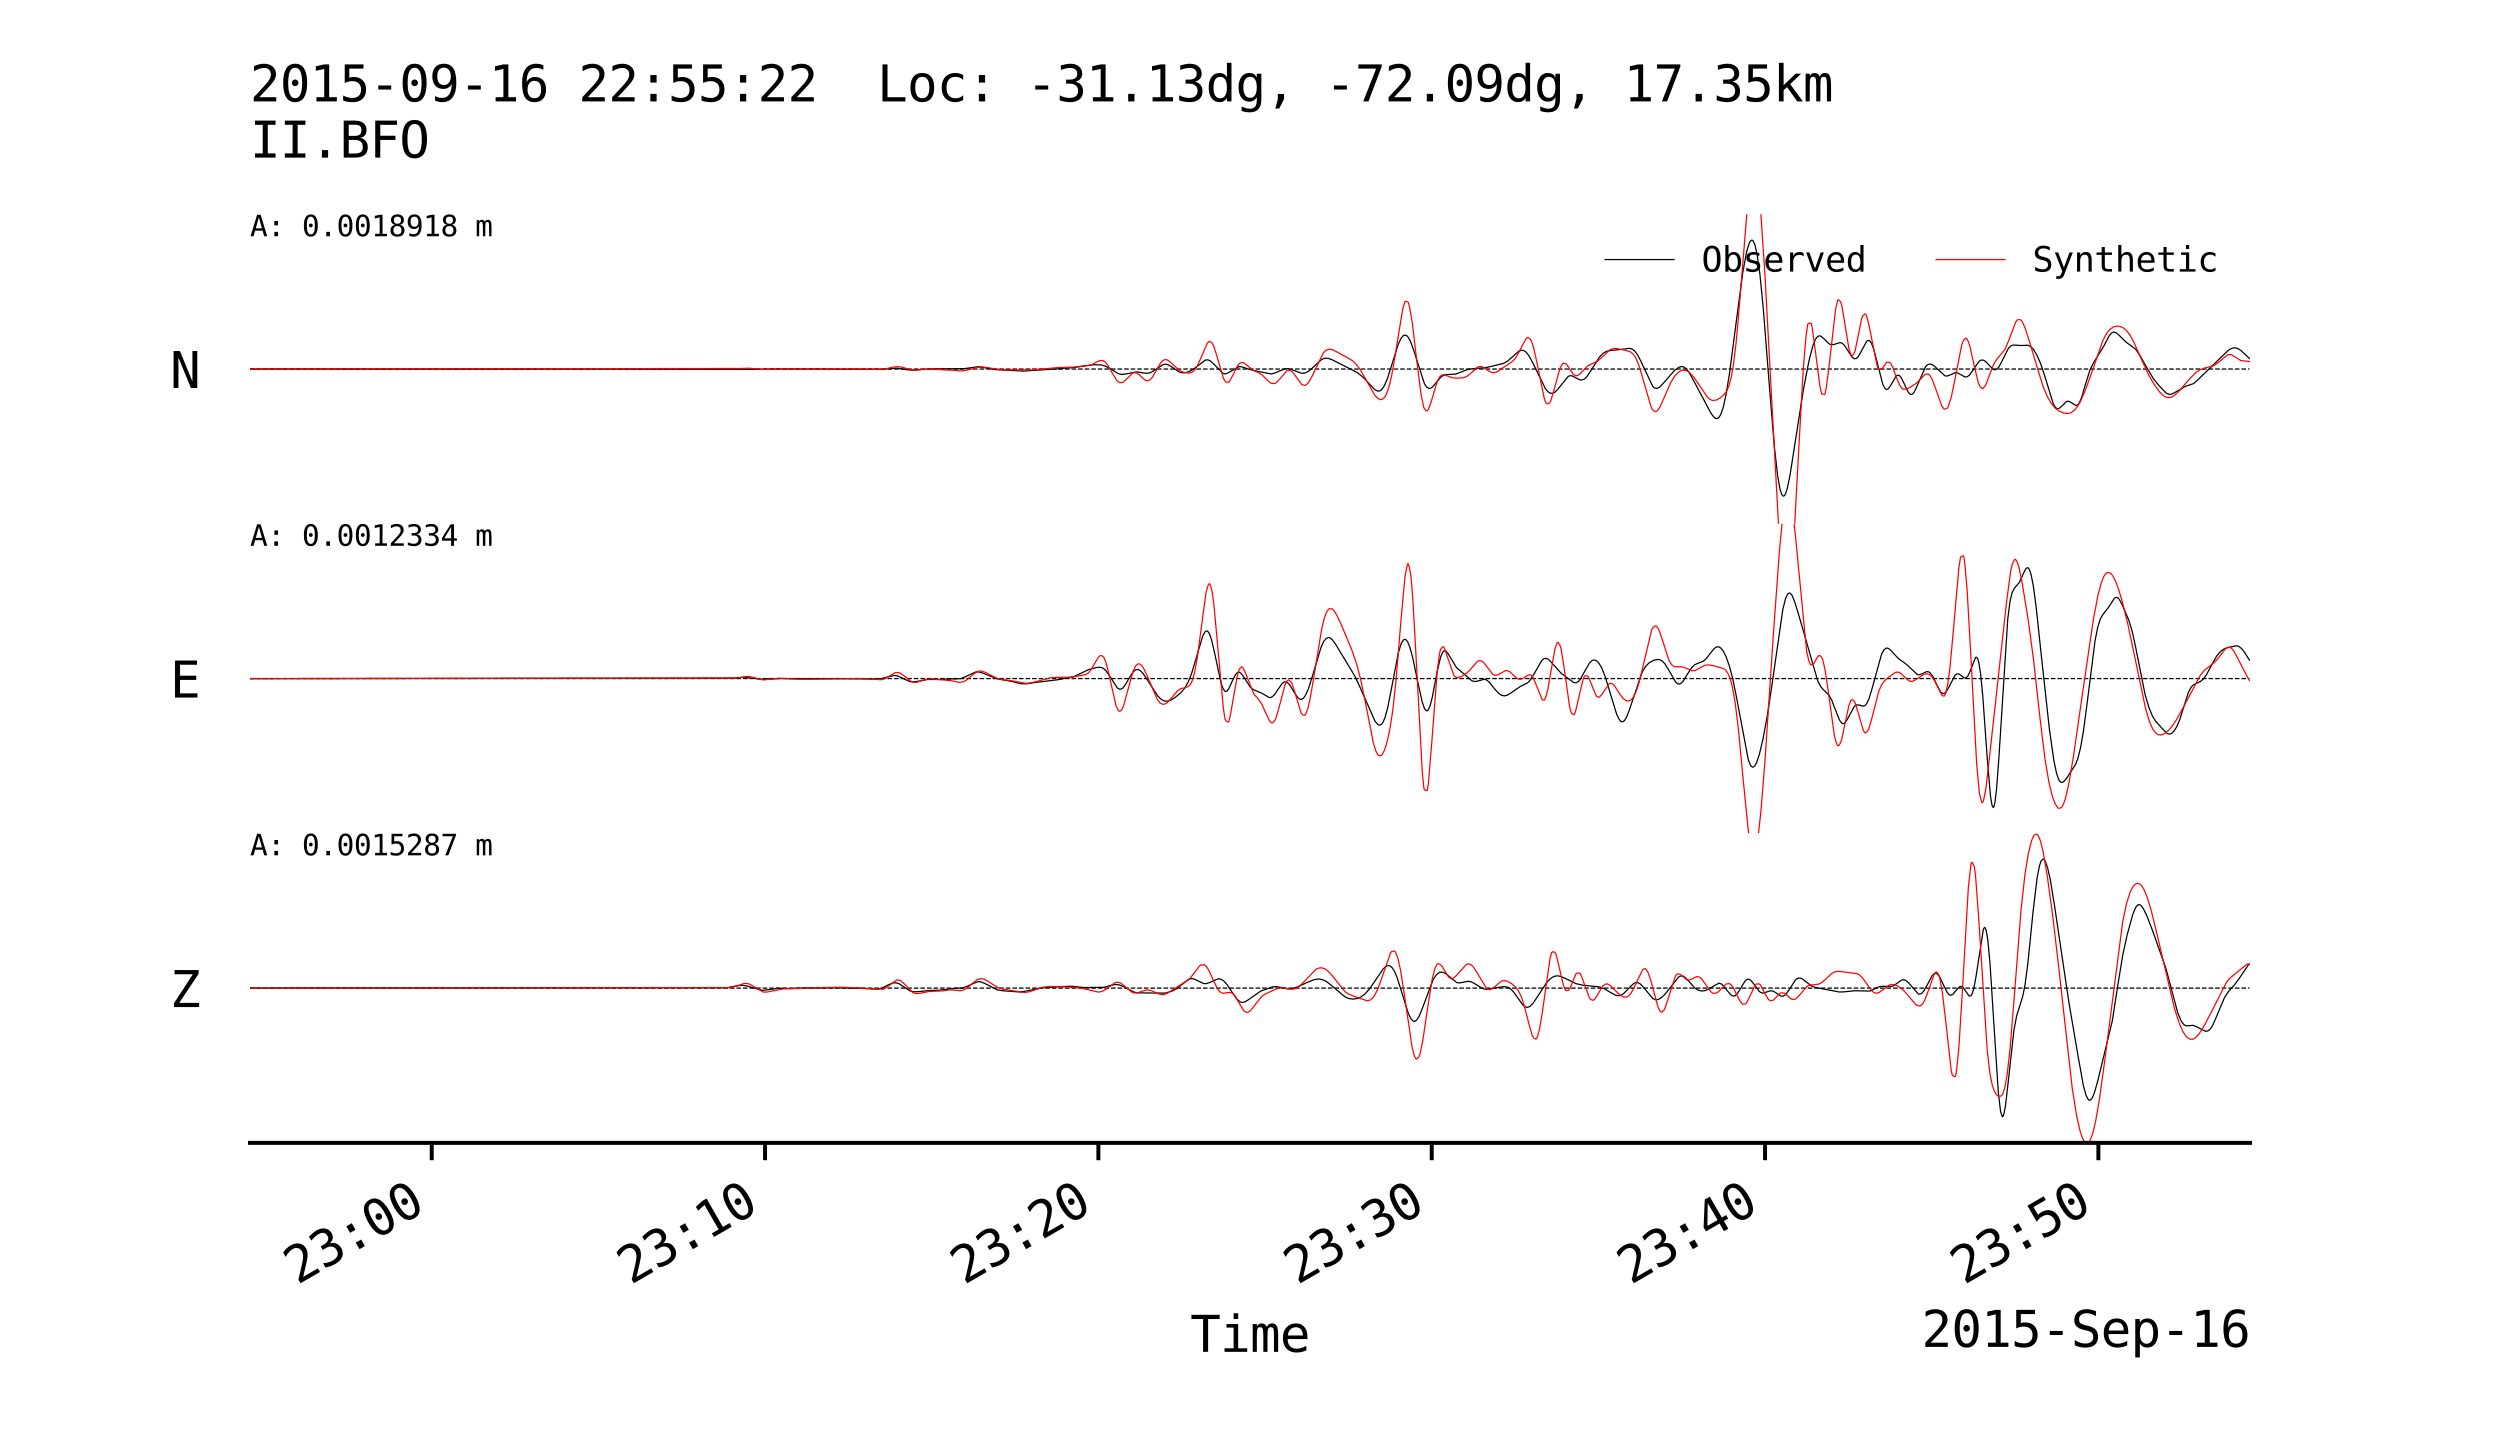 <?xml version="1.0" encoding="utf-8" standalone="no"?>
<!DOCTYPE svg PUBLIC "-//W3C//DTD SVG 1.1//EN"
  "http://www.w3.org/Graphics/SVG/1.1/DTD/svg11.dtd">
<svg xmlns:xlink="http://www.w3.org/1999/xlink" width="504pt" height="288pt" viewBox="0 0 504 288" xmlns="http://www.w3.org/2000/svg" version="1.1">
 <defs>
  <style type="text/css">*{stroke-linejoin: round; stroke-linecap: butt}</style>
 </defs>
 <g id="figure_1">
  <g id="patch_1">
   <path d="M 0 288 
L 504 288 
L 504 0 
L 0 0 
z
" style="fill: #ffffff"/>
  </g>
  <g id="axes_1">
   <g id="patch_2">
    <path d="M 50.4 105.6 
L 453.6 105.6 
L 453.6 43.2 
L 50.4 43.2 
z
" style="fill: #ffffff"/>
   </g>
   <g id="matplotlib.axis_1">
    <g id="xtick_1"/>
    <g id="xtick_2"/>
    <g id="xtick_3"/>
    <g id="xtick_4"/>
    <g id="xtick_5"/>
    <g id="xtick_6"/>
    <g id="text_1">
     <!-- 2015-Sep-16 -->
     <g transform="translate(387.377 116.252) scale(0.1 -0.1)">
      <defs>
       <path id="DejaVuSansMono-32" d="M 1166 531 
L 3309 531 
L 3309 0 
L 475 0 
L 475 531 
Q 1059 1147 1496 1619 
Q 1934 2091 2100 2284 
Q 2413 2666 2522 2902 
Q 2631 3138 2631 3384 
Q 2631 3775 2401 3997 
Q 2172 4219 1772 4219 
Q 1488 4219 1175 4116 
Q 863 4013 513 3803 
L 513 4441 
Q 834 4594 1145 4672 
Q 1456 4750 1759 4750 
Q 2444 4750 2861 4386 
Q 3278 4022 3278 3431 
Q 3278 3131 3139 2831 
Q 3000 2531 2688 2169 
Q 2513 1966 2180 1606 
Q 1847 1247 1166 531 
z
" transform="scale(0.016)"/>
       <path id="DejaVuSansMono-30" d="M 1509 2344 
Q 1509 2516 1629 2641 
Q 1750 2766 1919 2766 
Q 2094 2766 2219 2641 
Q 2344 2516 2344 2344 
Q 2344 2169 2220 2047 
Q 2097 1925 1919 1925 
Q 1744 1925 1626 2044 
Q 1509 2163 1509 2344 
z
M 1925 4250 
Q 1484 4250 1267 3775 
Q 1050 3300 1050 2328 
Q 1050 1359 1267 884 
Q 1484 409 1925 409 
Q 2369 409 2586 884 
Q 2803 1359 2803 2328 
Q 2803 3300 2586 3775 
Q 2369 4250 1925 4250 
z
M 1925 4750 
Q 2672 4750 3055 4137 
Q 3438 3525 3438 2328 
Q 3438 1134 3055 521 
Q 2672 -91 1925 -91 
Q 1178 -91 797 521 
Q 416 1134 416 2328 
Q 416 3525 797 4137 
Q 1178 4750 1925 4750 
z
" transform="scale(0.016)"/>
       <path id="DejaVuSansMono-31" d="M 844 531 
L 1825 531 
L 1825 4097 
L 769 3859 
L 769 4434 
L 1819 4666 
L 2450 4666 
L 2450 531 
L 3419 531 
L 3419 0 
L 844 0 
L 844 531 
z
" transform="scale(0.016)"/>
       <path id="DejaVuSansMono-35" d="M 647 4666 
L 3009 4666 
L 3009 4134 
L 1222 4134 
L 1222 2988 
Q 1356 3038 1492 3061 
Q 1628 3084 1766 3084 
Q 2491 3084 2916 2656 
Q 3341 2228 3341 1497 
Q 3341 759 2895 334 
Q 2450 -91 1678 -91 
Q 1306 -91 998 -41 
Q 691 9 447 109 
L 447 750 
Q 734 594 1025 517 
Q 1316 441 1619 441 
Q 2141 441 2423 716 
Q 2706 991 2706 1497 
Q 2706 1997 2414 2275 
Q 2122 2553 1600 2553 
Q 1347 2553 1106 2495 
Q 866 2438 647 2322 
L 647 4666 
z
" transform="scale(0.016)"/>
       <path id="DejaVuSansMono-2d" d="M 1113 2009 
L 2741 2009 
L 2741 1497 
L 1113 1497 
L 1113 2009 
z
" transform="scale(0.016)"/>
       <path id="DejaVuSansMono-53" d="M 3163 4506 
L 3163 3866 
Q 2875 4050 2586 4144 
Q 2297 4238 2003 4238 
Q 1556 4238 1297 4030 
Q 1038 3822 1038 3469 
Q 1038 3159 1208 2996 
Q 1378 2834 1844 2725 
L 2175 2650 
Q 2831 2497 3131 2169 
Q 3431 1841 3431 1275 
Q 3431 609 3018 259 
Q 2606 -91 1819 -91 
Q 1491 -91 1159 -20 
Q 828 50 494 191 
L 494 863 
Q 853 634 1173 528 
Q 1494 422 1819 422 
Q 2297 422 2562 636 
Q 2828 850 2828 1234 
Q 2828 1584 2645 1768 
Q 2463 1953 2009 2053 
L 1672 2131 
Q 1022 2278 728 2575 
Q 434 2872 434 3372 
Q 434 3997 854 4373 
Q 1275 4750 1972 4750 
Q 2241 4750 2537 4689 
Q 2834 4628 3163 4506 
z
" transform="scale(0.016)"/>
       <path id="DejaVuSansMono-65" d="M 3475 1894 
L 3475 1613 
L 984 1613 
L 984 1594 
Q 984 1022 1282 709 
Q 1581 397 2125 397 
Q 2400 397 2700 484 
Q 3000 572 3341 750 
L 3341 178 
Q 3013 44 2708 -23 
Q 2403 -91 2119 -91 
Q 1303 -91 843 398 
Q 384 888 384 1747 
Q 384 2584 834 3084 
Q 1284 3584 2034 3584 
Q 2703 3584 3089 3131 
Q 3475 2678 3475 1894 
z
M 2900 2063 
Q 2888 2569 2661 2833 
Q 2434 3097 2009 3097 
Q 1594 3097 1325 2822 
Q 1056 2547 1006 2059 
L 2900 2063 
z
" transform="scale(0.016)"/>
       <path id="DejaVuSansMono-70" d="M 1172 441 
L 1172 -1331 
L 594 -1331 
L 594 3500 
L 1172 3500 
L 1172 3053 
Q 1316 3313 1555 3448 
Q 1794 3584 2106 3584 
Q 2741 3584 3102 3093 
Q 3463 2603 3463 1734 
Q 3463 881 3100 395 
Q 2738 -91 2106 -91 
Q 1788 -91 1548 45 
Q 1309 181 1172 441 
z
M 2859 1747 
Q 2859 2416 2648 2756 
Q 2438 3097 2022 3097 
Q 1603 3097 1387 2755 
Q 1172 2413 1172 1747 
Q 1172 1084 1387 740 
Q 1603 397 2022 397 
Q 2438 397 2648 737 
Q 2859 1078 2859 1747 
z
" transform="scale(0.016)"/>
       <path id="DejaVuSansMono-36" d="M 3097 4563 
L 3097 3981 
Q 2900 4097 2678 4158 
Q 2456 4219 2216 4219 
Q 1616 4219 1306 3767 
Q 997 3316 997 2438 
Q 1147 2750 1412 2917 
Q 1678 3084 2022 3084 
Q 2697 3084 3067 2670 
Q 3438 2256 3438 1497 
Q 3438 741 3056 325 
Q 2675 -91 1984 -91 
Q 1172 -91 794 492 
Q 416 1075 416 2328 
Q 416 3509 870 4129 
Q 1325 4750 2188 4750 
Q 2419 4750 2650 4701 
Q 2881 4653 3097 4563 
z
M 1972 2591 
Q 1569 2591 1337 2300 
Q 1106 2009 1106 1497 
Q 1106 984 1337 693 
Q 1569 403 1972 403 
Q 2391 403 2603 679 
Q 2816 956 2816 1497 
Q 2816 2041 2603 2316 
Q 2391 2591 1972 2591 
z
" transform="scale(0.016)"/>
      </defs>
      <use xlink:href="#DejaVuSansMono-32"/>
      <use xlink:href="#DejaVuSansMono-30" x="60.205"/>
      <use xlink:href="#DejaVuSansMono-31" x="120.41"/>
      <use xlink:href="#DejaVuSansMono-35" x="180.615"/>
      <use xlink:href="#DejaVuSansMono-2d" x="240.82"/>
      <use xlink:href="#DejaVuSansMono-53" x="301.025"/>
      <use xlink:href="#DejaVuSansMono-65" x="361.23"/>
      <use xlink:href="#DejaVuSansMono-70" x="421.436"/>
      <use xlink:href="#DejaVuSansMono-2d" x="481.641"/>
      <use xlink:href="#DejaVuSansMono-31" x="541.846"/>
      <use xlink:href="#DejaVuSansMono-36" x="602.051"/>
     </g>
    </g>
   </g>
   <g id="matplotlib.axis_2">
    <g id="ytick_1"/>
    <g id="ytick_2"/>
    <g id="ytick_3"/>
   </g>
   <g id="line2d_1">
    <path d="M 50.4 74.397 
L 84.784 74.401 
L 122.304 74.387 
L 152.88 74.456 
L 155.568 74.404 
L 160.832 74.402 
L 174.832 74.444 
L 177.856 74.432 
L 180.88 74.216 
L 182.56 74.507 
L 183.904 74.63 
L 185.472 74.5 
L 187.376 74.397 
L 194.432 74.306 
L 197.232 73.934 
L 198.464 74.125 
L 200.704 74.515 
L 206.304 74.804 
L 212.8 74.385 
L 215.152 74.208 
L 217.056 74.015 
L 220.304 73.534 
L 221.984 73.558 
L 222.88 73.809 
L 223.776 74.309 
L 225.456 75.322 
L 226.128 75.474 
L 226.912 75.404 
L 229.152 74.966 
L 230.272 75.15 
L 231.28 75.262 
L 231.952 75.111 
L 232.736 74.659 
L 234.416 73.52 
L 234.976 73.423 
L 235.536 73.551 
L 236.208 73.953 
L 237.776 75.017 
L 238.448 75.171 
L 239.12 75.104 
L 240.016 74.761 
L 240.912 74.178 
L 243.04 72.581 
L 243.488 72.549 
L 243.936 72.715 
L 244.496 73.18 
L 246.624 75.336 
L 247.072 75.375 
L 247.632 75.153 
L 249.76 73.91 
L 250.432 73.975 
L 251.888 74.461 
L 253.568 74.869 
L 256.368 75.394 
L 257.152 75.137 
L 259.056 74.33 
L 259.728 74.33 
L 260.512 74.558 
L 262.416 75.26 
L 263.088 75.197 
L 263.76 74.875 
L 264.544 74.218 
L 266.448 72.461 
L 267.12 72.213 
L 267.792 72.248 
L 268.576 72.542 
L 273.616 75.087 
L 274.96 76.205 
L 276.192 77.548 
L 277.2 78.583 
L 277.76 78.853 
L 278.208 78.788 
L 278.656 78.418 
L 279.104 77.723 
L 279.664 76.422 
L 280.56 73.614 
L 281.904 69.359 
L 282.464 68.188 
L 282.912 67.666 
L 283.248 67.545 
L 283.584 67.664 
L 283.92 68.023 
L 284.368 68.858 
L 285.04 70.742 
L 287.168 77.367 
L 287.616 78.033 
L 288.064 78.311 
L 288.4 78.277 
L 288.848 77.969 
L 289.52 77.159 
L 290.528 75.973 
L 291.088 75.627 
L 291.76 75.51 
L 293.44 75.428 
L 294.448 75.042 
L 296.016 74.444 
L 297.136 74.3 
L 299.6 74.11 
L 303.072 73.272 
L 303.856 72.842 
L 304.752 72.077 
L 306.208 70.784 
L 306.768 70.602 
L 307.216 70.687 
L 307.664 70.999 
L 308.224 71.702 
L 309.008 73.15 
L 311.584 78.406 
L 312.144 79.033 
L 312.592 79.283 
L 313.04 79.289 
L 313.488 79.056 
L 314.048 78.482 
L 316.176 75.856 
L 316.624 75.733 
L 317.072 75.819 
L 317.856 76.263 
L 318.528 76.584 
L 318.976 76.6 
L 319.424 76.399 
L 319.984 75.842 
L 320.768 74.654 
L 322.448 71.979 
L 323.232 71.193 
L 323.904 70.819 
L 324.688 70.653 
L 327.488 70.371 
L 328.384 70.214 
L 328.944 70.325 
L 329.504 70.712 
L 330.064 71.426 
L 330.736 72.694 
L 333.2 77.913 
L 333.648 78.253 
L 334.096 78.294 
L 334.544 78.072 
L 335.216 77.399 
L 337.568 74.692 
L 338.464 74.048 
L 339.024 73.903 
L 339.472 74.001 
L 339.92 74.322 
L 340.48 75.022 
L 341.376 76.611 
L 344.96 83.373 
L 345.632 84.204 
L 345.968 84.379 
L 346.304 84.326 
L 346.64 84.004 
L 346.976 83.376 
L 347.424 82.024 
L 347.984 79.493 
L 348.656 75.352 
L 349.776 66.763 
L 351.344 54.934 
L 352.128 50.719 
L 352.688 48.92 
L 353.024 48.445 
L 353.248 48.416 
L 353.472 48.626 
L 353.808 49.426 
L 354.256 51.436 
L 354.816 55.469 
L 355.488 62.311 
L 356.608 76.622 
L 357.728 90.249 
L 358.4 96.095 
L 358.848 98.587 
L 359.184 99.653 
L 359.52 100.034 
L 359.744 99.924 
L 359.968 99.544 
L 360.304 98.516 
L 360.864 95.827 
L 361.76 90.095 
L 363.552 78.646 
L 364.672 72.813 
L 365.456 69.757 
L 366.016 68.373 
L 366.464 67.812 
L 366.8 67.696 
L 367.136 67.797 
L 367.696 68.291 
L 368.816 69.372 
L 369.264 69.514 
L 369.824 69.418 
L 370.944 69.058 
L 371.392 69.2 
L 371.84 69.617 
L 372.512 70.654 
L 373.408 72.035 
L 373.856 72.331 
L 374.192 72.28 
L 374.528 71.989 
L 374.976 71.285 
L 376.32 68.814 
L 376.656 68.627 
L 376.88 68.685 
L 377.216 69.073 
L 377.664 70.15 
L 378.224 72.22 
L 379.568 77.478 
L 380.016 78.336 
L 380.352 78.532 
L 380.688 78.373 
L 381.136 77.74 
L 382.256 75.817 
L 382.592 75.619 
L 382.928 75.719 
L 383.264 76.106 
L 383.824 77.221 
L 384.72 79.101 
L 385.168 79.523 
L 385.504 79.48 
L 385.84 79.13 
L 386.288 78.266 
L 388.192 73.922 
L 388.64 73.507 
L 389.088 73.384 
L 389.536 73.504 
L 390.096 73.917 
L 392.112 75.777 
L 392.56 75.806 
L 393.12 75.6 
L 394.24 75.12 
L 394.688 75.183 
L 395.36 75.571 
L 396.144 75.993 
L 396.592 75.948 
L 397.04 75.611 
L 397.6 74.848 
L 398.944 72.875 
L 399.392 72.595 
L 399.84 72.597 
L 400.288 72.862 
L 400.96 73.583 
L 401.744 74.392 
L 402.192 74.549 
L 402.528 74.439 
L 402.976 73.964 
L 403.536 72.938 
L 404.88 70.247 
L 405.328 69.778 
L 405.776 69.578 
L 406.336 69.58 
L 407.568 69.656 
L 408.8 69.592 
L 409.36 69.848 
L 409.92 70.413 
L 410.592 71.498 
L 411.376 73.277 
L 412.16 75.624 
L 413.952 81.427 
L 414.4 82.165 
L 414.736 82.393 
L 415.072 82.358 
L 415.52 82.006 
L 416.64 80.926 
L 416.976 80.877 
L 417.424 81.072 
L 418.544 81.773 
L 418.88 81.619 
L 419.216 81.164 
L 419.664 80.094 
L 420.448 77.425 
L 421.344 74.575 
L 422.016 73.208 
L 424.144 69.748 
L 425.264 67.597 
L 425.712 67.101 
L 426.16 66.928 
L 426.608 67.064 
L 427.168 67.549 
L 428.624 68.982 
L 430.528 70.38 
L 431.312 71.489 
L 432.768 74.066 
L 434.112 76.321 
L 435.232 77.705 
L 436.688 79.234 
L 437.248 79.498 
L 437.696 79.485 
L 438.256 79.238 
L 440.608 77.876 
L 442.176 77.352 
L 442.848 76.796 
L 445.536 74.206 
L 447.664 72.112 
L 449.344 70.527 
L 450.016 70.184 
L 450.576 70.118 
L 451.136 70.264 
L 451.808 70.695 
L 453.264 72.049 
L 453.488 72.25 
L 453.488 72.25 
" clip-path="url(#p520d4b5bd3)" style="fill: none; stroke: #000000; stroke-width: 0.25; stroke-linecap: square"/>
   </g>
   <g id="line2d_2">
    <path d="M 50.4 74.4 
L 453.488 74.4 
" clip-path="url(#p520d4b5bd3)" style="fill: none; stroke-dasharray: 0.925,0.4; stroke-dashoffset: 0; stroke: #000000; stroke-width: 0.25"/>
   </g>
   <g id="line2d_3">
    <path d="M 50.4 74.4 
L 149.184 74.287 
L 151.088 74.229 
L 153.328 74.465 
L 154.896 74.477 
L 158.48 74.407 
L 162.848 74.455 
L 173.04 74.392 
L 176.96 74.463 
L 178.416 74.381 
L 179.984 74.021 
L 180.992 73.914 
L 181.776 74.001 
L 183.344 74.469 
L 184.464 74.618 
L 185.808 74.513 
L 187.488 74.43 
L 192.08 74.64 
L 193.984 74.767 
L 195.104 74.573 
L 197.568 73.964 
L 198.576 74.036 
L 201.936 74.547 
L 208.096 74.582 
L 213.584 74.073 
L 216.272 74.027 
L 219.968 73.62 
L 221.088 72.978 
L 221.76 72.674 
L 222.432 72.734 
L 222.768 72.964 
L 223.328 73.63 
L 224.112 74.994 
L 225.12 76.67 
L 225.68 77.131 
L 226.352 77.107 
L 226.912 76.629 
L 228.368 75.19 
L 229.04 75.137 
L 229.488 75.402 
L 230.16 76.028 
L 230.944 76.689 
L 231.28 76.754 
L 231.84 76.595 
L 232.288 76.088 
L 232.96 74.952 
L 233.968 73.179 
L 234.416 72.676 
L 234.976 72.472 
L 235.312 72.556 
L 235.872 72.94 
L 237.776 74.694 
L 238.672 75.079 
L 239.568 75.213 
L 240.24 75.092 
L 240.8 74.662 
L 241.36 73.835 
L 242.032 72.325 
L 243.376 69.211 
L 243.712 68.844 
L 244.048 68.906 
L 244.384 69.167 
L 244.72 69.872 
L 245.28 71.623 
L 246.624 76.221 
L 247.072 77 
L 247.632 77.088 
L 247.856 76.914 
L 248.528 75.677 
L 249.536 73.662 
L 249.984 73.204 
L 250.432 73.056 
L 250.88 73.234 
L 251.328 73.592 
L 252.56 74.622 
L 253.68 75.116 
L 254.464 75.6 
L 255.472 76.6 
L 256.256 77.28 
L 256.704 77.328 
L 257.152 77.262 
L 257.712 76.743 
L 259.504 74.673 
L 259.84 74.63 
L 260.4 74.851 
L 260.96 75.503 
L 262.416 77.483 
L 262.976 77.704 
L 263.312 77.587 
L 263.76 77.185 
L 264.432 76.016 
L 266.784 71.146 
L 267.344 70.605 
L 267.904 70.393 
L 268.576 70.477 
L 269.36 70.866 
L 271.6 72.081 
L 272.608 72.693 
L 273.392 73.419 
L 274.176 74.449 
L 275.184 76.182 
L 277.088 79.58 
L 277.76 80.327 
L 278.32 80.576 
L 278.656 80.501 
L 279.104 80.157 
L 279.552 79.357 
L 280 78.061 
L 280.56 75.697 
L 281.232 71.84 
L 282.8 62.221 
L 283.248 60.758 
L 283.584 60.775 
L 283.92 60.969 
L 284.144 61.735 
L 284.704 64.972 
L 285.6 72.536 
L 286.496 79.64 
L 287.056 82.228 
L 287.392 82.7 
L 287.728 82.849 
L 287.952 82.549 
L 288.512 81.035 
L 289.744 76.928 
L 290.304 75.892 
L 290.752 75.591 
L 291.088 75.548 
L 291.76 75.78 
L 292.656 76.134 
L 293.664 76.242 
L 295.008 76.164 
L 295.68 75.905 
L 296.352 75.39 
L 298.032 73.923 
L 298.704 73.89 
L 299.152 74.097 
L 300.048 74.74 
L 300.72 75.107 
L 301.28 75.119 
L 301.728 75.001 
L 302.736 74.322 
L 303.968 73.508 
L 304.976 72.81 
L 305.536 72.157 
L 306.208 70.987 
L 307.664 68.25 
L 308 68.026 
L 308.336 68.195 
L 308.672 68.606 
L 309.12 69.903 
L 309.68 72.348 
L 311.36 80.476 
L 311.696 81.308 
L 311.92 81.42 
L 312.368 81.254 
L 312.592 80.915 
L 313.152 79.141 
L 314.496 74.212 
L 315.056 73.254 
L 315.392 73.254 
L 315.84 73.449 
L 316.512 74.5 
L 317.184 75.467 
L 317.632 75.718 
L 317.968 75.75 
L 318.416 75.479 
L 318.976 74.89 
L 320.096 73.758 
L 320.88 73.359 
L 322 72.848 
L 322.784 72.179 
L 324.576 70.499 
L 325.136 70.291 
L 325.808 70.26 
L 327.488 70.58 
L 328.608 70.887 
L 329.168 71.3 
L 329.728 72.086 
L 330.288 73.352 
L 330.96 75.499 
L 332.864 82.056 
L 333.2 82.662 
L 333.648 82.963 
L 333.872 82.974 
L 334.208 82.7 
L 334.656 82.047 
L 335.552 80.022 
L 336.784 77.211 
L 337.568 75.906 
L 338.352 75.05 
L 338.912 74.716 
L 339.36 74.623 
L 340.032 74.741 
L 340.704 75.199 
L 341.488 76.054 
L 342.496 77.52 
L 344.176 80.011 
L 344.848 80.579 
L 345.296 80.745 
L 346.08 80.631 
L 346.976 80.092 
L 347.648 79.485 
L 348.096 78.851 
L 348.544 77.819 
L 348.992 76.164 
L 349.44 73.664 
L 350 69.085 
L 350.672 61.486 
L 352.688 36.617 
L 353.024 34.544 
L 353.472 33.331 
L 353.584 33.304 
L 353.808 33.756 
L 354.144 35.122 
L 354.48 37.677 
L 355.04 43.838 
L 355.824 55.62 
L 357.056 78.394 
L 358.624 107.216 
L 359.296 116.139 
L 359.744 119.646 
L 360.08 121.007 
L 360.192 121.021 
L 360.416 120.616 
L 360.752 119.367 
L 361.088 116.304 
L 361.648 108.68 
L 362.544 92.094 
L 363.552 74.114 
L 364.112 67.636 
L 364.448 65.336 
L 364.672 65.162 
L 365.12 65.146 
L 365.344 66.072 
L 366.016 71.061 
L 366.912 77.961 
L 367.248 79.425 
L 367.808 79.547 
L 367.92 79.398 
L 368.144 78.325 
L 368.704 74.158 
L 370.048 62.369 
L 370.496 60.466 
L 370.72 60.471 
L 371.056 60.845 
L 371.28 61.461 
L 371.84 64.746 
L 372.736 70.287 
L 373.184 71.688 
L 373.408 71.758 
L 373.744 71.311 
L 373.968 70.789 
L 374.528 68.111 
L 375.312 64.213 
L 375.536 63.665 
L 375.984 63.277 
L 376.096 63.287 
L 376.32 63.753 
L 376.768 65.479 
L 378.448 73.848 
L 378.784 74.431 
L 379.344 74.369 
L 379.568 74.15 
L 380.352 73.036 
L 380.8 73.035 
L 381.136 73.188 
L 381.584 74.07 
L 382.368 76.214 
L 383.04 77.771 
L 383.488 78.345 
L 383.824 78.475 
L 384.496 78.412 
L 386.288 77.309 
L 387.072 76.542 
L 388.08 75.478 
L 388.752 75.398 
L 389.088 75.731 
L 389.536 76.502 
L 390.208 78.318 
L 391.44 81.772 
L 391.888 82.455 
L 392.224 82.441 
L 392.56 82.295 
L 392.784 81.907 
L 393.344 80.178 
L 394.016 76.982 
L 395.472 69.581 
L 395.808 68.637 
L 396.256 68.182 
L 396.48 68.232 
L 396.816 68.879 
L 397.152 69.881 
L 398.048 73.949 
L 398.832 77.17 
L 399.168 77.931 
L 399.616 78.365 
L 399.84 78.272 
L 400.288 77.657 
L 400.848 76.229 
L 401.968 73.337 
L 402.528 72.457 
L 404.208 70.438 
L 404.88 68.831 
L 406.336 64.991 
L 406.672 64.48 
L 407.008 64.436 
L 407.456 64.517 
L 407.792 65.057 
L 408.24 66.063 
L 409.024 68.49 
L 411.824 77.753 
L 412.72 79.907 
L 413.504 81.288 
L 414.288 82.235 
L 415.072 82.842 
L 415.968 83.25 
L 416.752 83.368 
L 417.424 83.248 
L 418.096 82.812 
L 418.768 82.021 
L 419.44 80.87 
L 420.336 78.855 
L 421.568 75.448 
L 423.92 68.695 
L 424.704 67.198 
L 425.376 66.377 
L 426.048 65.92 
L 426.608 65.758 
L 427.392 65.793 
L 428.064 66.096 
L 428.736 66.672 
L 429.408 67.561 
L 430.192 68.987 
L 431.536 72.034 
L 433.104 75.447 
L 434.336 77.586 
L 435.456 79.11 
L 436.24 79.841 
L 436.912 80.151 
L 437.696 80.099 
L 438.368 79.715 
L 439.264 78.884 
L 441.392 76.416 
L 442.736 75.069 
L 443.632 74.476 
L 444.528 74.172 
L 446.32 73.703 
L 446.992 73.235 
L 449.12 71.486 
L 449.792 71.489 
L 450.464 71.87 
L 451.696 72.659 
L 452.48 72.773 
L 453.376 72.863 
L 453.488 72.901 
L 453.488 72.901 
" clip-path="url(#p520d4b5bd3)" style="fill: none; stroke: #ff0000; stroke-width: 0.25; stroke-linecap: square"/>
   </g>
   <g id="text_2">
    <g id="patch_3">
     <path d="M 30.3 84.305 
L 44.32 84.305 
L 44.32 66.574 
L 30.3 66.574 
L 30.3 84.305 
z
" style="fill: none"/>
    </g>
    <!-- N -->
    <g transform="translate(34.3 78.226) scale(0.1 -0.1)">
     <defs>
      <path id="DejaVuSansMono-4e" d="M 434 4666 
L 1234 4666 
L 2809 825 
L 2809 4666 
L 3419 4666 
L 3419 0 
L 2619 0 
L 1044 3841 
L 1044 0 
L 434 0 
L 434 4666 
z
" transform="scale(0.016)"/>
     </defs>
     <use xlink:href="#DejaVuSansMono-4e"/>
    </g>
   </g>
   <g id="text_3">
    <g id="patch_4">
     <path d="M 46.405 52.829 
L 103.196 52.829 
L 103.196 39.205 
L 46.405 39.205 
L 46.405 52.829 
z
" style="fill: none"/>
    </g>
    <!-- A: 0.0018918 m -->
    <g transform="translate(50.4 47.63) scale(0.058 -0.058)">
     <defs>
      <path id="DejaVuSansMono-41" d="M 1925 4109 
L 1259 1722 
L 2591 1722 
L 1925 4109 
z
M 1544 4666 
L 2309 4666 
L 3738 0 
L 3084 0 
L 2741 1216 
L 1106 1216 
L 769 0 
L 116 0 
L 1544 4666 
z
" transform="scale(0.016)"/>
      <path id="DejaVuSansMono-3a" d="M 1528 3322 
L 2316 3322 
L 2316 2375 
L 1528 2375 
L 1528 3322 
z
M 1528 953 
L 2316 953 
L 2316 0 
L 1528 0 
L 1528 953 
z
" transform="scale(0.016)"/>
      <path id="DejaVuSansMono-20" transform="scale(0.016)"/>
      <path id="DejaVuSansMono-2e" d="M 1528 953 
L 2316 953 
L 2316 0 
L 1528 0 
L 1528 953 
z
" transform="scale(0.016)"/>
      <path id="DejaVuSansMono-38" d="M 1925 2216 
Q 1503 2216 1273 1980 
Q 1044 1744 1044 1313 
Q 1044 881 1276 642 
Q 1509 403 1925 403 
Q 2350 403 2579 639 
Q 2809 875 2809 1313 
Q 2809 1741 2576 1978 
Q 2344 2216 1925 2216 
z
M 1375 2478 
Q 972 2581 745 2862 
Q 519 3144 519 3541 
Q 519 4097 897 4423 
Q 1275 4750 1925 4750 
Q 2578 4750 2956 4423 
Q 3334 4097 3334 3541 
Q 3334 3144 3107 2862 
Q 2881 2581 2478 2478 
Q 2947 2375 3195 2062 
Q 3444 1750 3444 1253 
Q 3444 622 3041 265 
Q 2638 -91 1925 -91 
Q 1213 -91 811 264 
Q 409 619 409 1247 
Q 409 1747 657 2061 
Q 906 2375 1375 2478 
z
M 1147 3481 
Q 1147 3106 1347 2909 
Q 1547 2713 1925 2713 
Q 2306 2713 2506 2909 
Q 2706 3106 2706 3481 
Q 2706 3863 2507 4063 
Q 2309 4263 1925 4263 
Q 1547 4263 1347 4061 
Q 1147 3859 1147 3481 
z
" transform="scale(0.016)"/>
      <path id="DejaVuSansMono-39" d="M 1863 2069 
Q 2266 2069 2495 2359 
Q 2725 2650 2725 3163 
Q 2725 3675 2495 3965 
Q 2266 4256 1863 4256 
Q 1444 4256 1231 3979 
Q 1019 3703 1019 3163 
Q 1019 2619 1230 2344 
Q 1441 2069 1863 2069 
z
M 738 97 
L 738 678 
Q 934 563 1156 502 
Q 1378 441 1619 441 
Q 2219 441 2526 892 
Q 2834 1344 2834 2222 
Q 2688 1909 2422 1742 
Q 2156 1575 1813 1575 
Q 1138 1575 767 1990 
Q 397 2406 397 3169 
Q 397 3922 776 4336 
Q 1156 4750 1850 4750 
Q 2663 4750 3041 4165 
Q 3419 3581 3419 2328 
Q 3419 1150 2964 529 
Q 2509 -91 1644 -91 
Q 1416 -91 1184 -42 
Q 953 6 738 97 
z
" transform="scale(0.016)"/>
      <path id="DejaVuSansMono-6d" d="M 2113 3144 
Q 2219 3369 2383 3476 
Q 2547 3584 2778 3584 
Q 3200 3584 3373 3257 
Q 3547 2931 3547 2028 
L 3547 0 
L 3022 0 
L 3022 2003 
Q 3022 2744 2939 2923 
Q 2856 3103 2638 3103 
Q 2388 3103 2295 2911 
Q 2203 2719 2203 2003 
L 2203 0 
L 1678 0 
L 1678 2003 
Q 1678 2753 1589 2928 
Q 1500 3103 1269 3103 
Q 1041 3103 952 2911 
Q 863 2719 863 2003 
L 863 0 
L 341 0 
L 341 3500 
L 863 3500 
L 863 3200 
Q 966 3388 1120 3486 
Q 1275 3584 1472 3584 
Q 1709 3584 1867 3475 
Q 2025 3366 2113 3144 
z
" transform="scale(0.016)"/>
     </defs>
     <use xlink:href="#DejaVuSansMono-41"/>
     <use xlink:href="#DejaVuSansMono-3a" x="60.205"/>
     <use xlink:href="#DejaVuSansMono-20" x="120.41"/>
     <use xlink:href="#DejaVuSansMono-30" x="180.615"/>
     <use xlink:href="#DejaVuSansMono-2e" x="240.82"/>
     <use xlink:href="#DejaVuSansMono-30" x="301.025"/>
     <use xlink:href="#DejaVuSansMono-30" x="361.23"/>
     <use xlink:href="#DejaVuSansMono-31" x="421.436"/>
     <use xlink:href="#DejaVuSansMono-38" x="481.641"/>
     <use xlink:href="#DejaVuSansMono-39" x="541.846"/>
     <use xlink:href="#DejaVuSansMono-31" x="602.051"/>
     <use xlink:href="#DejaVuSansMono-38" x="662.256"/>
     <use xlink:href="#DejaVuSansMono-20" x="722.461"/>
     <use xlink:href="#DejaVuSansMono-6d" x="782.666"/>
    </g>
   </g>
   <g id="text_4">
    <g id="patch_5">
     <path d="M 46.4 37.858 
L 373.477 37.858 
L 373.477 8.781 
L 46.4 8.781 
L 46.4 37.858 
z
" style="fill: none"/>
    </g>
    <!-- 2015-09-16 22:55:22  Loc: -31.13dg, -72.09dg, 17.35km -->
    <g transform="translate(50.4 20.448) scale(0.1 -0.1)">
     <defs>
      <path id="DejaVuSansMono-4c" d="M 672 4666 
L 1306 4666 
L 1306 531 
L 3559 531 
L 3559 0 
L 672 0 
L 672 4666 
z
" transform="scale(0.016)"/>
      <path id="DejaVuSansMono-6f" d="M 1925 3097 
Q 1488 3097 1263 2756 
Q 1038 2416 1038 1747 
Q 1038 1081 1263 739 
Q 1488 397 1925 397 
Q 2366 397 2591 739 
Q 2816 1081 2816 1747 
Q 2816 2416 2591 2756 
Q 2366 3097 1925 3097 
z
M 1925 3584 
Q 2653 3584 3039 3112 
Q 3425 2641 3425 1747 
Q 3425 850 3040 379 
Q 2656 -91 1925 -91 
Q 1197 -91 812 379 
Q 428 850 428 1747 
Q 428 2641 812 3112 
Q 1197 3584 1925 3584 
z
" transform="scale(0.016)"/>
      <path id="DejaVuSansMono-63" d="M 3316 178 
Q 3084 44 2839 -23 
Q 2594 -91 2338 -91 
Q 1525 -91 1067 396 
Q 609 884 609 1747 
Q 609 2609 1067 3096 
Q 1525 3584 2338 3584 
Q 2591 3584 2831 3518 
Q 3072 3453 3316 3316 
L 3316 2713 
Q 3088 2916 2858 3006 
Q 2628 3097 2338 3097 
Q 1797 3097 1506 2747 
Q 1216 2397 1216 1747 
Q 1216 1100 1508 748 
Q 1800 397 2338 397 
Q 2638 397 2875 489 
Q 3113 581 3316 775 
L 3316 178 
z
" transform="scale(0.016)"/>
      <path id="DejaVuSansMono-33" d="M 2425 2497 
Q 2884 2375 3128 2064 
Q 3372 1753 3372 1288 
Q 3372 644 2939 276 
Q 2506 -91 1741 -91 
Q 1419 -91 1084 -31 
Q 750 28 428 141 
L 428 769 
Q 747 603 1056 522 
Q 1366 441 1672 441 
Q 2191 441 2469 675 
Q 2747 909 2747 1350 
Q 2747 1756 2469 1995 
Q 2191 2234 1716 2234 
L 1234 2234 
L 1234 2753 
L 1716 2753 
Q 2150 2753 2394 2943 
Q 2638 3134 2638 3475 
Q 2638 3834 2411 4026 
Q 2184 4219 1766 4219 
Q 1488 4219 1191 4156 
Q 894 4094 569 3969 
L 569 4550 
Q 947 4650 1242 4700 
Q 1538 4750 1766 4750 
Q 2447 4750 2855 4408 
Q 3263 4066 3263 3500 
Q 3263 3116 3048 2859 
Q 2834 2603 2425 2497 
z
" transform="scale(0.016)"/>
      <path id="DejaVuSansMono-64" d="M 2681 3053 
L 2681 4863 
L 3256 4863 
L 3256 0 
L 2681 0 
L 2681 441 
Q 2538 181 2298 45 
Q 2059 -91 1747 -91 
Q 1113 -91 748 401 
Q 384 894 384 1759 
Q 384 2613 750 3098 
Q 1116 3584 1747 3584 
Q 2063 3584 2303 3448 
Q 2544 3313 2681 3053 
z
M 991 1747 
Q 991 1078 1203 737 
Q 1416 397 1831 397 
Q 2247 397 2464 740 
Q 2681 1084 2681 1747 
Q 2681 2413 2464 2755 
Q 2247 3097 1831 3097 
Q 1416 3097 1203 2756 
Q 991 2416 991 1747 
z
" transform="scale(0.016)"/>
      <path id="DejaVuSansMono-67" d="M 2681 1778 
Q 2681 2425 2470 2761 
Q 2259 3097 1856 3097 
Q 1434 3097 1212 2761 
Q 991 2425 991 1778 
Q 991 1131 1214 792 
Q 1438 453 1863 453 
Q 2259 453 2470 793 
Q 2681 1134 2681 1778 
z
M 3256 225 
Q 3256 -563 2884 -969 
Q 2513 -1375 1791 -1375 
Q 1553 -1375 1293 -1331 
Q 1034 -1288 775 -1203 
L 775 -634 
Q 1081 -778 1331 -847 
Q 1581 -916 1791 -916 
Q 2256 -916 2468 -662 
Q 2681 -409 2681 141 
L 2681 166 
L 2681 556 
Q 2544 263 2306 119 
Q 2069 -25 1728 -25 
Q 1116 -25 750 465 
Q 384 956 384 1778 
Q 384 2603 750 3093 
Q 1116 3584 1728 3584 
Q 2066 3584 2300 3450 
Q 2534 3316 2681 3034 
L 2681 3488 
L 3256 3488 
L 3256 225 
z
" transform="scale(0.016)"/>
      <path id="DejaVuSansMono-2c" d="M 1569 947 
L 2356 947 
L 2356 300 
L 1741 -897 
L 1259 -897 
L 1569 300 
L 1569 947 
z
" transform="scale(0.016)"/>
      <path id="DejaVuSansMono-37" d="M 434 4666 
L 3372 4666 
L 3372 4397 
L 1703 0 
L 1044 0 
L 2669 4134 
L 434 4134 
L 434 4666 
z
" transform="scale(0.016)"/>
      <path id="DejaVuSansMono-6b" d="M 738 4863 
L 1331 4863 
L 1331 2047 
L 2841 3500 
L 3541 3500 
L 2163 2181 
L 3756 0 
L 3053 0 
L 1759 1806 
L 1331 1403 
L 1331 0 
L 738 0 
L 738 4863 
z
" transform="scale(0.016)"/>
     </defs>
     <use xlink:href="#DejaVuSansMono-32"/>
     <use xlink:href="#DejaVuSansMono-30" x="60.205"/>
     <use xlink:href="#DejaVuSansMono-31" x="120.41"/>
     <use xlink:href="#DejaVuSansMono-35" x="180.615"/>
     <use xlink:href="#DejaVuSansMono-2d" x="240.82"/>
     <use xlink:href="#DejaVuSansMono-30" x="301.025"/>
     <use xlink:href="#DejaVuSansMono-39" x="361.23"/>
     <use xlink:href="#DejaVuSansMono-2d" x="421.436"/>
     <use xlink:href="#DejaVuSansMono-31" x="481.641"/>
     <use xlink:href="#DejaVuSansMono-36" x="541.846"/>
     <use xlink:href="#DejaVuSansMono-20" x="602.051"/>
     <use xlink:href="#DejaVuSansMono-32" x="662.256"/>
     <use xlink:href="#DejaVuSansMono-32" x="722.461"/>
     <use xlink:href="#DejaVuSansMono-3a" x="782.666"/>
     <use xlink:href="#DejaVuSansMono-35" x="842.871"/>
     <use xlink:href="#DejaVuSansMono-35" x="903.076"/>
     <use xlink:href="#DejaVuSansMono-3a" x="963.281"/>
     <use xlink:href="#DejaVuSansMono-32" x="1023.486"/>
     <use xlink:href="#DejaVuSansMono-32" x="1083.691"/>
     <use xlink:href="#DejaVuSansMono-20" x="1143.896"/>
     <use xlink:href="#DejaVuSansMono-20" x="1204.102"/>
     <use xlink:href="#DejaVuSansMono-4c" x="1264.307"/>
     <use xlink:href="#DejaVuSansMono-6f" x="1324.512"/>
     <use xlink:href="#DejaVuSansMono-63" x="1384.717"/>
     <use xlink:href="#DejaVuSansMono-3a" x="1444.922"/>
     <use xlink:href="#DejaVuSansMono-20" x="1505.127"/>
     <use xlink:href="#DejaVuSansMono-2d" x="1565.332"/>
     <use xlink:href="#DejaVuSansMono-33" x="1625.537"/>
     <use xlink:href="#DejaVuSansMono-31" x="1685.742"/>
     <use xlink:href="#DejaVuSansMono-2e" x="1745.947"/>
     <use xlink:href="#DejaVuSansMono-31" x="1806.152"/>
     <use xlink:href="#DejaVuSansMono-33" x="1866.357"/>
     <use xlink:href="#DejaVuSansMono-64" x="1926.562"/>
     <use xlink:href="#DejaVuSansMono-67" x="1986.768"/>
     <use xlink:href="#DejaVuSansMono-2c" x="2046.973"/>
     <use xlink:href="#DejaVuSansMono-20" x="2107.178"/>
     <use xlink:href="#DejaVuSansMono-2d" x="2167.383"/>
     <use xlink:href="#DejaVuSansMono-37" x="2227.588"/>
     <use xlink:href="#DejaVuSansMono-32" x="2287.793"/>
     <use xlink:href="#DejaVuSansMono-2e" x="2347.998"/>
     <use xlink:href="#DejaVuSansMono-30" x="2408.203"/>
     <use xlink:href="#DejaVuSansMono-39" x="2468.408"/>
     <use xlink:href="#DejaVuSansMono-64" x="2528.613"/>
     <use xlink:href="#DejaVuSansMono-67" x="2588.818"/>
     <use xlink:href="#DejaVuSansMono-2c" x="2649.023"/>
     <use xlink:href="#DejaVuSansMono-20" x="2709.229"/>
     <use xlink:href="#DejaVuSansMono-31" x="2769.434"/>
     <use xlink:href="#DejaVuSansMono-37" x="2829.639"/>
     <use xlink:href="#DejaVuSansMono-2e" x="2889.844"/>
     <use xlink:href="#DejaVuSansMono-33" x="2950.049"/>
     <use xlink:href="#DejaVuSansMono-35" x="3010.254"/>
     <use xlink:href="#DejaVuSansMono-6b" x="3070.459"/>
     <use xlink:href="#DejaVuSansMono-6d" x="3130.664"/>
    </g>
    <!-- II.BFO  -->
    <g transform="translate(50.4 31.778) scale(0.1 -0.1)">
     <defs>
      <path id="DejaVuSansMono-49" d="M 628 4666 
L 3219 4666 
L 3219 4134 
L 2241 4134 
L 2241 531 
L 3219 531 
L 3219 0 
L 628 0 
L 628 531 
L 1606 531 
L 1606 4134 
L 628 4134 
L 628 4666 
z
" transform="scale(0.016)"/>
      <path id="DejaVuSansMono-42" d="M 1153 2228 
L 1153 519 
L 1900 519 
Q 2450 519 2684 711 
Q 2919 903 2919 1344 
Q 2919 1800 2672 2014 
Q 2425 2228 1900 2228 
L 1153 2228 
z
M 1153 4147 
L 1153 2741 
L 1888 2741 
Q 2344 2741 2548 2916 
Q 2753 3091 2753 3481 
Q 2753 3834 2551 3990 
Q 2350 4147 1888 4147 
L 1153 4147 
z
M 519 4666 
L 1900 4666 
Q 2616 4666 3003 4356 
Q 3391 4047 3391 3481 
Q 3391 3053 3186 2806 
Q 2981 2559 2572 2497 
Q 3031 2428 3292 2104 
Q 3553 1781 3553 1281 
Q 3553 647 3137 323 
Q 2722 0 1900 0 
L 519 0 
L 519 4666 
z
" transform="scale(0.016)"/>
      <path id="DejaVuSansMono-46" d="M 728 4666 
L 3475 4666 
L 3475 4134 
L 1363 4134 
L 1363 2759 
L 3278 2759 
L 3278 2228 
L 1363 2228 
L 1363 0 
L 728 0 
L 728 4666 
z
" transform="scale(0.016)"/>
      <path id="DejaVuSansMono-4f" d="M 2828 2328 
Q 2828 3356 2617 3797 
Q 2406 4238 1925 4238 
Q 1447 4238 1236 3797 
Q 1025 3356 1025 2328 
Q 1025 1303 1236 862 
Q 1447 422 1925 422 
Q 2406 422 2617 861 
Q 2828 1300 2828 2328 
z
M 3488 2328 
Q 3488 1109 3102 509 
Q 2716 -91 1925 -91 
Q 1134 -91 750 506 
Q 366 1103 366 2328 
Q 366 3550 752 4150 
Q 1138 4750 1925 4750 
Q 2716 4750 3102 4150 
Q 3488 3550 3488 2328 
z
" transform="scale(0.016)"/>
     </defs>
     <use xlink:href="#DejaVuSansMono-49"/>
     <use xlink:href="#DejaVuSansMono-49" x="60.205"/>
     <use xlink:href="#DejaVuSansMono-2e" x="120.41"/>
     <use xlink:href="#DejaVuSansMono-42" x="180.615"/>
     <use xlink:href="#DejaVuSansMono-46" x="240.82"/>
     <use xlink:href="#DejaVuSansMono-4f" x="301.025"/>
     <use xlink:href="#DejaVuSansMono-20" x="361.23"/>
    </g>
   </g>
   <g id="legend_1">
    <g id="line2d_4">
     <path d="M 323.582 52.327 
L 330.522 52.327 
L 337.462 52.327 
" style="fill: none; stroke: #000000; stroke-width: 0.25; stroke-linecap: square"/>
    </g>
    <g id="text_5">
     <!-- Observed -->
     <g transform="translate(343.014 54.756) scale(0.069 -0.069)">
      <defs>
       <path id="DejaVuSansMono-62" d="M 2869 1747 
Q 2869 2416 2656 2756 
Q 2444 3097 2028 3097 
Q 1609 3097 1393 2755 
Q 1178 2413 1178 1747 
Q 1178 1084 1393 740 
Q 1609 397 2028 397 
Q 2444 397 2656 737 
Q 2869 1078 2869 1747 
z
M 1178 3053 
Q 1316 3309 1558 3446 
Q 1800 3584 2119 3584 
Q 2750 3584 3112 3098 
Q 3475 2613 3475 1759 
Q 3475 894 3111 401 
Q 2747 -91 2113 -91 
Q 1800 -91 1561 45 
Q 1322 181 1178 441 
L 1178 0 
L 603 0 
L 603 4863 
L 1178 4863 
L 1178 3053 
z
" transform="scale(0.016)"/>
       <path id="DejaVuSansMono-73" d="M 3041 3378 
L 3041 2816 
Q 2794 2959 2544 3031 
Q 2294 3103 2034 3103 
Q 1644 3103 1451 2976 
Q 1259 2850 1259 2591 
Q 1259 2356 1403 2240 
Q 1547 2125 2119 2016 
L 2350 1972 
Q 2778 1891 2998 1647 
Q 3219 1403 3219 1013 
Q 3219 494 2850 201 
Q 2481 -91 1825 -91 
Q 1566 -91 1281 -36 
Q 997 19 666 128 
L 666 722 
Q 988 556 1281 473 
Q 1575 391 1838 391 
Q 2219 391 2428 545 
Q 2638 700 2638 978 
Q 2638 1378 1872 1531 
L 1847 1538 
L 1631 1581 
Q 1134 1678 906 1908 
Q 678 2138 678 2534 
Q 678 3038 1018 3311 
Q 1359 3584 1991 3584 
Q 2272 3584 2531 3532 
Q 2791 3481 3041 3378 
z
" transform="scale(0.016)"/>
       <path id="DejaVuSansMono-72" d="M 3609 2778 
Q 3425 2922 3234 2987 
Q 3044 3053 2816 3053 
Q 2278 3053 1993 2715 
Q 1709 2378 1709 1741 
L 1709 0 
L 1131 0 
L 1131 3500 
L 1709 3500 
L 1709 2816 
Q 1853 3188 2151 3386 
Q 2450 3584 2859 3584 
Q 3072 3584 3256 3531 
Q 3441 3478 3609 3366 
L 3609 2778 
z
" transform="scale(0.016)"/>
       <path id="DejaVuSansMono-76" d="M 313 3500 
L 909 3500 
L 1925 563 
L 2944 3500 
L 3541 3500 
L 2297 0 
L 1556 0 
L 313 3500 
z
" transform="scale(0.016)"/>
      </defs>
      <use xlink:href="#DejaVuSansMono-4f"/>
      <use xlink:href="#DejaVuSansMono-62" x="60.205"/>
      <use xlink:href="#DejaVuSansMono-73" x="120.41"/>
      <use xlink:href="#DejaVuSansMono-65" x="180.615"/>
      <use xlink:href="#DejaVuSansMono-72" x="240.82"/>
      <use xlink:href="#DejaVuSansMono-76" x="301.025"/>
      <use xlink:href="#DejaVuSansMono-65" x="361.23"/>
      <use xlink:href="#DejaVuSansMono-64" x="421.436"/>
     </g>
    </g>
    <g id="line2d_5">
     <path d="M 390.319 52.327 
L 397.259 52.327 
L 404.199 52.327 
" style="fill: none; stroke: #ff0000; stroke-width: 0.25; stroke-linecap: square"/>
    </g>
    <g id="text_6">
     <!-- Synthetic -->
     <g transform="translate(409.751 54.756) scale(0.069 -0.069)">
      <defs>
       <path id="DejaVuSansMono-79" d="M 2681 1125 
Q 2538 759 2316 163 
Q 2006 -663 1900 -844 
Q 1756 -1088 1540 -1209 
Q 1325 -1331 1038 -1331 
L 575 -1331 
L 575 -850 
L 916 -850 
Q 1169 -850 1312 -703 
Q 1456 -556 1678 56 
L 325 3500 
L 934 3500 
L 1972 763 
L 2994 3500 
L 3603 3500 
L 2681 1125 
z
" transform="scale(0.016)"/>
       <path id="DejaVuSansMono-6e" d="M 3284 2169 
L 3284 0 
L 2706 0 
L 2706 2169 
Q 2706 2641 2540 2862 
Q 2375 3084 2022 3084 
Q 1619 3084 1401 2798 
Q 1184 2513 1184 1978 
L 1184 0 
L 609 0 
L 609 3500 
L 1184 3500 
L 1184 2975 
Q 1338 3275 1600 3429 
Q 1863 3584 2222 3584 
Q 2756 3584 3020 3232 
Q 3284 2881 3284 2169 
z
" transform="scale(0.016)"/>
       <path id="DejaVuSansMono-74" d="M 1919 4494 
L 1919 3500 
L 3225 3500 
L 3225 3053 
L 1919 3053 
L 1919 1153 
Q 1919 766 2066 612 
Q 2213 459 2578 459 
L 3225 459 
L 3225 0 
L 2522 0 
Q 1875 0 1609 259 
Q 1344 519 1344 1153 
L 1344 3053 
L 409 3053 
L 409 3500 
L 1344 3500 
L 1344 4494 
L 1919 4494 
z
" transform="scale(0.016)"/>
       <path id="DejaVuSansMono-68" d="M 3284 2169 
L 3284 0 
L 2706 0 
L 2706 2169 
Q 2706 2641 2540 2862 
Q 2375 3084 2022 3084 
Q 1619 3084 1401 2798 
Q 1184 2513 1184 1978 
L 1184 0 
L 609 0 
L 609 4863 
L 1184 4863 
L 1184 2975 
Q 1338 3275 1600 3429 
Q 1863 3584 2222 3584 
Q 2756 3584 3020 3232 
Q 3284 2881 3284 2169 
z
" transform="scale(0.016)"/>
       <path id="DejaVuSansMono-69" d="M 800 3500 
L 2272 3500 
L 2272 447 
L 3413 447 
L 3413 0 
L 556 0 
L 556 447 
L 1697 447 
L 1697 3053 
L 800 3053 
L 800 3500 
z
M 1697 4863 
L 2272 4863 
L 2272 4134 
L 1697 4134 
L 1697 4863 
z
" transform="scale(0.016)"/>
      </defs>
      <use xlink:href="#DejaVuSansMono-53"/>
      <use xlink:href="#DejaVuSansMono-79" x="60.205"/>
      <use xlink:href="#DejaVuSansMono-6e" x="120.41"/>
      <use xlink:href="#DejaVuSansMono-74" x="180.615"/>
      <use xlink:href="#DejaVuSansMono-68" x="240.82"/>
      <use xlink:href="#DejaVuSansMono-65" x="301.025"/>
      <use xlink:href="#DejaVuSansMono-74" x="361.23"/>
      <use xlink:href="#DejaVuSansMono-69" x="421.436"/>
      <use xlink:href="#DejaVuSansMono-63" x="481.641"/>
     </g>
    </g>
   </g>
  </g>
  <g id="axes_2">
   <g id="patch_6">
    <path d="M 50.4 168 
L 453.6 168 
L 453.6 105.6 
L 50.4 105.6 
z
" style="fill: #ffffff"/>
   </g>
   <g id="matplotlib.axis_3">
    <g id="xtick_7"/>
    <g id="xtick_8"/>
    <g id="xtick_9"/>
    <g id="xtick_10"/>
    <g id="xtick_11"/>
    <g id="xtick_12"/>
    <g id="text_7">
     <!-- 2015-Sep-16 -->
     <g transform="translate(387.377 178.652) scale(0.1 -0.1)">
      <use xlink:href="#DejaVuSansMono-32"/>
      <use xlink:href="#DejaVuSansMono-30" x="60.205"/>
      <use xlink:href="#DejaVuSansMono-31" x="120.41"/>
      <use xlink:href="#DejaVuSansMono-35" x="180.615"/>
      <use xlink:href="#DejaVuSansMono-2d" x="240.82"/>
      <use xlink:href="#DejaVuSansMono-53" x="301.025"/>
      <use xlink:href="#DejaVuSansMono-65" x="361.23"/>
      <use xlink:href="#DejaVuSansMono-70" x="421.436"/>
      <use xlink:href="#DejaVuSansMono-2d" x="481.641"/>
      <use xlink:href="#DejaVuSansMono-31" x="541.846"/>
      <use xlink:href="#DejaVuSansMono-36" x="602.051"/>
     </g>
    </g>
   </g>
   <g id="matplotlib.axis_4">
    <g id="ytick_4"/>
    <g id="ytick_5"/>
    <g id="ytick_6"/>
   </g>
   <g id="line2d_6">
    <path d="M 50.4 136.813 
L 147.616 136.716 
L 150.192 136.541 
L 151.648 136.732 
L 153.44 136.941 
L 155.12 136.865 
L 157.472 136.788 
L 163.408 136.834 
L 169.344 136.797 
L 175.504 136.888 
L 176.96 136.926 
L 177.968 136.743 
L 180.32 136.158 
L 180.992 136.284 
L 181.888 136.695 
L 183.344 137.383 
L 184.128 137.485 
L 185.024 137.357 
L 187.04 136.974 
L 189.168 136.988 
L 193.648 136.826 
L 194.544 136.467 
L 196.672 135.482 
L 197.344 135.468 
L 198.128 135.695 
L 201.04 136.858 
L 203.952 137.367 
L 205.744 137.835 
L 206.864 137.86 
L 208.544 137.603 
L 210.672 137.351 
L 213.248 137.035 
L 216.496 136.404 
L 217.728 135.818 
L 219.408 135.013 
L 220.976 134.582 
L 221.76 134.508 
L 222.32 134.669 
L 222.88 135.113 
L 223.552 136.032 
L 225.232 138.673 
L 225.68 138.939 
L 226.016 138.919 
L 226.352 138.709 
L 226.8 138.167 
L 227.696 136.598 
L 228.48 135.406 
L 228.928 135.04 
L 229.376 134.96 
L 229.824 135.151 
L 230.384 135.703 
L 231.168 136.849 
L 233.408 140.323 
L 234.192 141.053 
L 234.752 141.318 
L 235.312 141.362 
L 235.984 141.163 
L 236.88 140.623 
L 238.112 139.603 
L 238.896 138.648 
L 239.568 137.431 
L 240.24 135.72 
L 241.136 132.718 
L 242.48 128.2 
L 242.928 127.376 
L 243.264 127.179 
L 243.488 127.273 
L 243.824 127.77 
L 244.272 129.063 
L 244.944 132.019 
L 246.176 137.735 
L 246.624 138.938 
L 246.96 139.354 
L 247.184 139.393 
L 247.408 139.264 
L 247.744 138.798 
L 248.416 137.318 
L 249.088 135.97 
L 249.536 135.536 
L 249.872 135.523 
L 250.208 135.756 
L 250.768 136.534 
L 252.112 138.595 
L 252.672 139.042 
L 253.456 139.351 
L 254.352 139.751 
L 255.92 140.647 
L 256.368 140.545 
L 256.816 140.175 
L 257.488 139.224 
L 258.496 137.769 
L 258.944 137.472 
L 259.28 137.469 
L 259.616 137.657 
L 260.064 138.167 
L 260.96 139.659 
L 261.632 140.633 
L 262.08 140.965 
L 262.416 140.982 
L 262.752 140.78 
L 263.2 140.166 
L 263.76 138.895 
L 264.544 136.426 
L 266.336 130.454 
L 266.896 129.27 
L 267.344 128.718 
L 267.792 128.528 
L 268.128 128.605 
L 268.576 128.956 
L 269.248 129.864 
L 273.056 136.17 
L 274.064 138.292 
L 277.2 145.386 
L 277.76 146.043 
L 278.096 146.186 
L 278.432 146.083 
L 278.768 145.693 
L 279.216 144.678 
L 279.776 142.615 
L 280.56 138.6 
L 281.904 131.617 
L 282.464 129.783 
L 282.912 129.02 
L 283.248 128.884 
L 283.472 128.992 
L 283.808 129.452 
L 284.256 130.569 
L 284.816 132.648 
L 285.824 137.508 
L 286.72 141.533 
L 287.168 142.815 
L 287.504 143.27 
L 287.728 143.29 
L 287.952 143.081 
L 288.288 142.334 
L 288.736 140.627 
L 289.744 135.353 
L 290.416 132.485 
L 290.864 131.447 
L 291.2 131.174 
L 291.536 131.286 
L 291.984 131.864 
L 293.664 134.629 
L 294.448 135.282 
L 295.568 136.219 
L 296.688 137.209 
L 297.248 137.402 
L 297.808 137.324 
L 299.264 136.931 
L 299.712 137.097 
L 300.272 137.572 
L 301.28 138.839 
L 302.176 139.827 
L 302.736 140.18 
L 303.296 140.285 
L 303.856 140.152 
L 304.528 139.747 
L 306.432 138.429 
L 308 137.639 
L 308.56 137.025 
L 309.232 135.929 
L 310.8 133.177 
L 311.248 132.806 
L 311.696 132.729 
L 312.144 132.926 
L 312.704 133.464 
L 314.72 135.719 
L 317.296 137.627 
L 317.744 137.653 
L 318.192 137.395 
L 318.64 136.848 
L 319.424 135.426 
L 320.432 133.676 
L 320.992 133.15 
L 321.44 133.044 
L 321.888 133.224 
L 322.336 133.686 
L 322.896 134.642 
L 323.568 136.306 
L 324.464 139.208 
L 325.92 143.998 
L 326.48 145.129 
L 326.816 145.467 
L 327.152 145.516 
L 327.488 145.275 
L 327.936 144.532 
L 328.496 143.062 
L 331.072 135.458 
L 331.744 134.365 
L 332.416 133.664 
L 333.2 133.182 
L 333.984 132.951 
L 334.544 132.983 
L 335.104 133.264 
L 335.664 133.849 
L 336.336 134.929 
L 337.792 137.49 
L 338.24 137.861 
L 338.576 137.908 
L 338.912 137.752 
L 339.36 137.266 
L 340.144 135.971 
L 341.04 134.584 
L 341.6 134.049 
L 342.272 133.729 
L 343.392 133.296 
L 343.952 132.81 
L 344.848 131.648 
L 345.632 130.702 
L 346.08 130.415 
L 346.528 130.404 
L 346.976 130.694 
L 347.424 131.283 
L 347.984 132.41 
L 348.656 134.317 
L 349.328 136.875 
L 350.112 140.743 
L 352.464 153.208 
L 352.912 154.29 
L 353.248 154.637 
L 353.472 154.644 
L 353.808 154.343 
L 354.144 153.7 
L 354.704 152 
L 355.376 149.174 
L 356.272 144.384 
L 357.28 137.709 
L 359.408 122.926 
L 359.968 120.647 
L 360.416 119.711 
L 360.752 119.534 
L 360.976 119.641 
L 361.312 120.102 
L 361.76 121.156 
L 362.544 123.698 
L 366.464 137.3 
L 367.024 138.377 
L 367.584 139.038 
L 368.704 140.121 
L 369.264 141.122 
L 370.048 143.166 
L 370.832 145.15 
L 371.28 145.787 
L 371.616 145.905 
L 371.952 145.716 
L 372.4 145.056 
L 373.856 142.372 
L 374.304 142.1 
L 374.752 142.134 
L 375.648 142.376 
L 375.984 142.235 
L 376.32 141.848 
L 376.768 140.903 
L 377.328 139.098 
L 379.344 131.803 
L 379.792 131.014 
L 380.24 130.668 
L 380.576 130.67 
L 381.024 130.94 
L 381.808 131.803 
L 382.816 132.863 
L 383.936 133.628 
L 384.72 134.275 
L 386.512 135.977 
L 386.96 136.03 
L 387.52 135.825 
L 388.416 135.4 
L 388.864 135.464 
L 389.2 135.724 
L 389.648 136.361 
L 390.432 138.003 
L 391.216 139.468 
L 391.664 139.828 
L 392 139.783 
L 392.336 139.474 
L 392.784 138.728 
L 394.128 136.148 
L 394.576 135.839 
L 394.912 135.874 
L 395.36 136.177 
L 396.032 136.666 
L 396.368 136.646 
L 396.704 136.319 
L 397.152 135.374 
L 398.272 132.522 
L 398.496 132.496 
L 398.72 132.847 
L 398.944 133.651 
L 399.28 135.787 
L 399.728 140.334 
L 400.624 152.829 
L 401.296 160.605 
L 401.632 162.515 
L 401.856 162.8 
L 401.968 162.652 
L 402.192 161.717 
L 402.528 158.845 
L 402.976 152.755 
L 404.768 124.753 
L 405.216 121.257 
L 405.664 119.39 
L 406.112 118.57 
L 407.12 117.388 
L 407.792 115.901 
L 408.352 114.738 
L 408.688 114.441 
L 408.912 114.514 
L 409.136 114.842 
L 409.472 115.85 
L 409.92 118.151 
L 410.48 122.316 
L 411.6 132.815 
L 413.168 147.089 
L 414.064 153.376 
L 414.624 156.005 
L 415.072 157.238 
L 415.408 157.673 
L 415.744 157.747 
L 416.08 157.55 
L 416.64 156.866 
L 418.432 154.111 
L 418.88 152.951 
L 419.44 150.737 
L 420 147.528 
L 420.784 141.605 
L 422.352 129.254 
L 422.912 126.383 
L 423.472 124.668 
L 424.032 123.767 
L 425.152 122.329 
L 426.272 120.603 
L 426.608 120.423 
L 426.944 120.522 
L 427.28 120.888 
L 427.84 121.924 
L 429.184 125.085 
L 429.856 127.282 
L 430.528 130.376 
L 432.432 139.944 
L 433.216 142.609 
L 433.888 144.267 
L 434.56 145.372 
L 435.792 146.752 
L 436.912 147.884 
L 437.36 148.01 
L 437.808 147.849 
L 438.256 147.415 
L 438.816 146.529 
L 439.376 145.245 
L 440.16 142.804 
L 441.168 139.639 
L 441.728 138.547 
L 442.176 138.077 
L 442.848 137.749 
L 443.632 137.372 
L 444.192 136.876 
L 444.864 135.955 
L 445.872 134.063 
L 446.88 132.257 
L 447.664 131.319 
L 448.336 130.846 
L 449.232 130.525 
L 450.912 130.183 
L 451.36 130.322 
L 451.92 130.767 
L 452.592 131.641 
L 453.488 133.108 
L 453.488 133.108 
" clip-path="url(#p31bde436ee)" style="fill: none; stroke: #000000; stroke-width: 0.25; stroke-linecap: square"/>
   </g>
   <g id="line2d_7">
    <path d="M 50.4 136.8 
L 453.488 136.8 
" clip-path="url(#p31bde436ee)" style="fill: none; stroke-dasharray: 0.925,0.4; stroke-dashoffset: 0; stroke: #000000; stroke-width: 0.25"/>
   </g>
   <g id="line2d_8">
    <path d="M 50.4 136.8 
L 148.288 136.7 
L 150.864 136.351 
L 151.76 136.535 
L 153.776 137.071 
L 155.12 136.976 
L 157.024 136.733 
L 158.928 136.828 
L 161.616 136.954 
L 173.376 136.785 
L 175.504 136.887 
L 177.632 137.039 
L 178.416 136.813 
L 179.2 136.363 
L 180.432 135.635 
L 180.88 135.587 
L 181.44 135.678 
L 182.112 136.133 
L 183.792 137.461 
L 184.352 137.578 
L 184.912 137.523 
L 186.032 137.133 
L 187.04 136.886 
L 188.048 136.873 
L 191.856 137.245 
L 193.424 137.57 
L 194.208 137.455 
L 194.88 137.088 
L 195.776 136.328 
L 196.784 135.525 
L 197.344 135.31 
L 197.904 135.292 
L 198.576 135.529 
L 201.264 136.896 
L 202.496 137.053 
L 204.4 137.319 
L 206.752 137.761 
L 207.76 137.698 
L 209.216 137.321 
L 211.792 136.633 
L 213.024 136.561 
L 216.048 136.514 
L 217.84 136.183 
L 218.848 136.004 
L 219.408 135.663 
L 219.968 135.009 
L 220.864 133.441 
L 221.536 132.365 
L 221.872 132.138 
L 222.32 132.296 
L 222.544 132.533 
L 222.992 133.68 
L 223.552 135.899 
L 225.008 142.35 
L 225.456 143.242 
L 225.68 143.409 
L 225.904 143.305 
L 226.24 142.911 
L 226.576 142.069 
L 227.36 139.176 
L 228.368 135.502 
L 228.928 134.27 
L 229.376 133.847 
L 229.712 133.85 
L 230.16 134.148 
L 230.608 134.838 
L 231.28 136.268 
L 233.296 140.966 
L 233.856 141.703 
L 234.416 142.004 
L 234.864 141.924 
L 235.312 141.657 
L 236.208 140.645 
L 237.44 139.236 
L 238.112 138.816 
L 238.896 138.635 
L 239.568 138.412 
L 240.016 137.933 
L 240.352 137.219 
L 240.8 135.708 
L 241.36 132.711 
L 242.144 126.803 
L 243.152 119.342 
L 243.6 117.855 
L 243.824 117.65 
L 244.048 118.065 
L 244.384 119.342 
L 244.72 121.88 
L 245.392 129.188 
L 246.624 142.74 
L 246.96 144.911 
L 247.184 145.341 
L 247.52 145.555 
L 247.632 145.57 
L 247.744 145.427 
L 248.08 143.996 
L 248.64 140.745 
L 249.536 135.802 
L 249.872 134.853 
L 250.32 134.432 
L 250.544 134.549 
L 250.992 135.441 
L 252.784 139.943 
L 253.68 140.931 
L 254.352 141.895 
L 255.136 143.652 
L 255.92 145.311 
L 256.368 145.757 
L 256.592 145.7 
L 257.04 145.21 
L 257.376 144.328 
L 257.936 142.307 
L 259.056 138.081 
L 259.504 137.209 
L 259.728 137.064 
L 260.064 137.24 
L 260.4 137.663 
L 260.96 139.301 
L 262.304 143.763 
L 262.64 144.103 
L 262.976 144.222 
L 263.2 144.029 
L 263.648 142.915 
L 264.096 141.002 
L 264.768 137.121 
L 266.448 126.783 
L 267.008 124.519 
L 267.456 123.361 
L 267.904 122.739 
L 268.576 122.739 
L 268.912 123.103 
L 269.472 123.986 
L 270.368 125.86 
L 272.608 131.235 
L 273.504 133.888 
L 274.288 136.873 
L 275.184 141.21 
L 276.864 149.761 
L 277.424 151.539 
L 277.76 152.179 
L 278.208 152.355 
L 278.432 152.352 
L 278.656 152.107 
L 279.104 151.251 
L 279.664 149.482 
L 280.224 146.879 
L 280.784 143.196 
L 281.456 136.983 
L 282.464 124.738 
L 283.248 116.21 
L 283.696 113.897 
L 283.808 113.668 
L 283.92 113.697 
L 284.144 114.42 
L 284.48 116.453 
L 284.816 120.687 
L 285.376 130.533 
L 286.72 155.471 
L 287.056 158.971 
L 287.28 159.307 
L 287.728 159.378 
L 287.952 158.001 
L 288.624 149.981 
L 289.744 135.305 
L 290.192 131.848 
L 290.416 130.891 
L 290.864 130.391 
L 291.088 130.438 
L 291.424 131.334 
L 293.104 136.193 
L 293.552 136.552 
L 293.888 136.589 
L 294.56 136.413 
L 295.68 135.718 
L 296.464 134.917 
L 297.92 133.256 
L 298.256 133.187 
L 298.816 133.298 
L 299.376 133.903 
L 300.944 135.943 
L 301.392 136.152 
L 301.952 136.062 
L 302.4 135.806 
L 303.52 135.191 
L 303.968 135.237 
L 304.416 135.443 
L 305.424 136.425 
L 305.984 136.852 
L 306.432 136.967 
L 306.992 136.78 
L 308.224 136.027 
L 308.672 136.084 
L 309.008 136.554 
L 309.344 137.231 
L 310.912 141.046 
L 311.248 141.149 
L 311.36 141.118 
L 311.584 140.664 
L 312.032 139.054 
L 312.704 135.18 
L 313.488 130.79 
L 313.936 129.517 
L 314.16 129.514 
L 314.496 130.126 
L 314.72 130.833 
L 315.28 134.331 
L 316.4 142.28 
L 316.736 143.683 
L 317.184 144.045 
L 317.408 144.015 
L 317.632 143.426 
L 318.304 140.524 
L 319.088 137.184 
L 319.424 136.3 
L 319.648 136.237 
L 320.096 136.317 
L 320.32 136.677 
L 321.776 140.264 
L 322.224 140.585 
L 322.448 140.52 
L 322.896 140.05 
L 324.464 137.762 
L 325.136 137.867 
L 325.584 138.398 
L 326.48 139.824 
L 327.264 140.862 
L 327.824 141.255 
L 328.384 141.327 
L 328.832 141.081 
L 329.168 140.72 
L 329.728 139.697 
L 330.288 138.1 
L 330.96 135.449 
L 332.976 126.982 
L 333.312 126.413 
L 333.76 126.153 
L 333.984 126.267 
L 334.432 126.991 
L 334.992 128.565 
L 336.448 133.074 
L 337.008 134.023 
L 337.568 134.418 
L 338.464 134.414 
L 339.136 134.432 
L 339.696 134.627 
L 341.152 135.239 
L 341.712 135.197 
L 342.608 134.701 
L 343.616 134.15 
L 344.4 134.038 
L 345.408 134.189 
L 347.424 134.764 
L 347.872 135.099 
L 348.32 135.697 
L 348.768 136.718 
L 349.216 138.341 
L 349.776 141.434 
L 350.448 146.846 
L 351.456 157.482 
L 352.464 167.527 
L 353.024 170.941 
L 353.472 172.01 
L 353.584 172.034 
L 353.808 171.667 
L 354.144 170.547 
L 354.48 168.395 
L 355.04 163.178 
L 355.824 153.279 
L 357.504 127.965 
L 358.736 110.995 
L 359.408 104.177 
L 359.968 100.609 
L 360.192 100.086 
L 360.64 99.815 
L 360.752 99.867 
L 360.976 100.606 
L 361.424 103.173 
L 361.984 108.238 
L 364.224 131.329 
L 364.672 133.283 
L 365.008 134.027 
L 365.232 134.026 
L 365.68 133.748 
L 366.352 132.541 
L 366.688 132.139 
L 366.912 132.193 
L 367.248 132.5 
L 367.472 133.009 
L 367.92 134.978 
L 368.48 138.692 
L 369.824 148.4 
L 370.272 149.957 
L 370.496 150.347 
L 370.72 150.284 
L 371.056 149.722 
L 371.28 149.097 
L 371.952 145.878 
L 372.736 142.246 
L 373.184 141.119 
L 373.408 141.051 
L 373.744 141.283 
L 373.968 141.591 
L 374.416 143.046 
L 375.648 147.259 
L 375.984 147.742 
L 376.208 147.704 
L 376.544 147.338 
L 376.768 146.906 
L 377.328 144.952 
L 378.784 139.297 
L 379.344 138.023 
L 379.904 137.261 
L 380.8 136.487 
L 382.144 135.543 
L 382.704 135.484 
L 383.152 135.719 
L 383.6 136.128 
L 384.832 137.282 
L 385.504 137.374 
L 386.064 137.108 
L 387.968 135.878 
L 388.64 135.871 
L 388.976 135.99 
L 389.536 136.496 
L 390.096 137.42 
L 391.552 140.263 
L 392 140.312 
L 392.224 139.856 
L 392.672 137.929 
L 393.12 134.53 
L 393.792 127.176 
L 394.912 114.384 
L 395.248 112.308 
L 395.696 112.055 
L 395.808 112.044 
L 395.92 112.322 
L 396.144 114.041 
L 396.592 119.261 
L 397.264 131.19 
L 398.496 154.057 
L 399.056 160.049 
L 399.504 161.679 
L 399.616 161.812 
L 399.728 161.757 
L 399.952 161.078 
L 400.4 158.664 
L 401.296 150.677 
L 404.544 121.151 
L 405.328 115.318 
L 405.664 113.744 
L 406.112 112.798 
L 406.336 112.777 
L 406.672 113.33 
L 407.008 114.301 
L 407.68 117.576 
L 408.912 125.171 
L 409.92 132.684 
L 411.264 144.779 
L 412.272 153.046 
L 413.056 157.69 
L 413.728 160.433 
L 414.288 161.978 
L 414.848 162.874 
L 415.072 162.958 
L 415.632 162.789 
L 415.968 162.181 
L 416.416 160.898 
L 417.088 157.934 
L 417.984 152.633 
L 419.888 139.417 
L 422.016 124.95 
L 422.912 120.181 
L 423.584 117.582 
L 424.144 116.173 
L 424.592 115.565 
L 424.928 115.389 
L 425.488 115.542 
L 425.824 115.921 
L 426.384 116.915 
L 427.056 118.637 
L 427.84 121.239 
L 428.96 125.782 
L 430.416 132.682 
L 432.544 142.82 
L 433.328 145.47 
L 434 146.997 
L 434.56 147.758 
L 435.12 148.126 
L 435.568 148.16 
L 436.128 148.044 
L 436.912 147.505 
L 437.696 146.667 
L 438.704 145.211 
L 440.048 142.795 
L 443.632 136.057 
L 444.416 135.131 
L 445.312 134.41 
L 446.544 133.434 
L 447.328 132.484 
L 448.784 130.627 
L 449.12 130.5 
L 449.792 130.597 
L 450.352 131.268 
L 451.136 132.73 
L 453.04 136.407 
L 453.488 137.201 
L 453.488 137.201 
" clip-path="url(#p31bde436ee)" style="fill: none; stroke: #ff0000; stroke-width: 0.25; stroke-linecap: square"/>
   </g>
   <g id="text_8">
    <g id="patch_7">
     <path d="M 30.3 146.705 
L 44.32 146.705 
L 44.32 128.974 
L 30.3 128.974 
L 30.3 146.705 
z
" style="fill: none"/>
    </g>
    <!-- E -->
    <g transform="translate(34.3 140.626) scale(0.1 -0.1)">
     <defs>
      <path id="DejaVuSansMono-45" d="M 616 4666 
L 3384 4666 
L 3384 4134 
L 1247 4134 
L 1247 2753 
L 3291 2753 
L 3291 2222 
L 1247 2222 
L 1247 531 
L 3444 531 
L 3444 0 
L 616 0 
L 616 4666 
z
" transform="scale(0.016)"/>
     </defs>
     <use xlink:href="#DejaVuSansMono-45"/>
    </g>
   </g>
   <g id="text_9">
    <g id="patch_8">
     <path d="M 46.405 115.229 
L 103.196 115.229 
L 103.196 101.605 
L 46.405 101.605 
L 46.405 115.229 
z
" style="fill: none"/>
    </g>
    <!-- A: 0.0012334 m -->
    <g transform="translate(50.4 110.03) scale(0.058 -0.058)">
     <defs>
      <path id="DejaVuSansMono-34" d="M 2297 4091 
L 825 1625 
L 2297 1625 
L 2297 4091 
z
M 2194 4666 
L 2925 4666 
L 2925 1625 
L 3547 1625 
L 3547 1113 
L 2925 1113 
L 2925 0 
L 2297 0 
L 2297 1113 
L 319 1113 
L 319 1709 
L 2194 4666 
z
" transform="scale(0.016)"/>
     </defs>
     <use xlink:href="#DejaVuSansMono-41"/>
     <use xlink:href="#DejaVuSansMono-3a" x="60.205"/>
     <use xlink:href="#DejaVuSansMono-20" x="120.41"/>
     <use xlink:href="#DejaVuSansMono-30" x="180.615"/>
     <use xlink:href="#DejaVuSansMono-2e" x="240.82"/>
     <use xlink:href="#DejaVuSansMono-30" x="301.025"/>
     <use xlink:href="#DejaVuSansMono-30" x="361.23"/>
     <use xlink:href="#DejaVuSansMono-31" x="421.436"/>
     <use xlink:href="#DejaVuSansMono-32" x="481.641"/>
     <use xlink:href="#DejaVuSansMono-33" x="541.846"/>
     <use xlink:href="#DejaVuSansMono-33" x="602.051"/>
     <use xlink:href="#DejaVuSansMono-34" x="662.256"/>
     <use xlink:href="#DejaVuSansMono-20" x="722.461"/>
     <use xlink:href="#DejaVuSansMono-6d" x="782.666"/>
    </g>
   </g>
  </g>
  <g id="axes_3">
   <g id="patch_9">
    <path d="M 50.4 230.4 
L 453.6 230.4 
L 453.6 168 
L 50.4 168 
z
" style="fill: #ffffff"/>
   </g>
   <g id="matplotlib.axis_5">
    <g id="xtick_13">
     <g id="line2d_9">
      <defs>
       <path id="m25f762a749" d="M 0 0 
L 0 3.5 
" style="stroke: #000000; stroke-width: 0.8"/>
      </defs>
      <g>
       <use xlink:href="#m25f762a749" x="87.035" y="230.4" style="stroke: #000000; stroke-width: 0.8"/>
      </g>
     </g>
     <g id="text_10">
      <!-- 23:00 -->
      <g transform="translate(59.927 259.077) rotate(-30) scale(0.1 -0.1)">
       <use xlink:href="#DejaVuSansMono-32"/>
       <use xlink:href="#DejaVuSansMono-33" x="60.205"/>
       <use xlink:href="#DejaVuSansMono-3a" x="120.41"/>
       <use xlink:href="#DejaVuSansMono-30" x="180.615"/>
       <use xlink:href="#DejaVuSansMono-30" x="240.82"/>
      </g>
     </g>
    </g>
    <g id="xtick_14">
     <g id="line2d_10">
      <g>
       <use xlink:href="#m25f762a749" x="154.235" y="230.4" style="stroke: #000000; stroke-width: 0.8"/>
      </g>
     </g>
     <g id="text_11">
      <!-- 23:10 -->
      <g transform="translate(127.127 259.077) rotate(-30) scale(0.1 -0.1)">
       <use xlink:href="#DejaVuSansMono-32"/>
       <use xlink:href="#DejaVuSansMono-33" x="60.205"/>
       <use xlink:href="#DejaVuSansMono-3a" x="120.41"/>
       <use xlink:href="#DejaVuSansMono-31" x="180.615"/>
       <use xlink:href="#DejaVuSansMono-30" x="240.82"/>
      </g>
     </g>
    </g>
    <g id="xtick_15">
     <g id="line2d_11">
      <g>
       <use xlink:href="#m25f762a749" x="221.435" y="230.4" style="stroke: #000000; stroke-width: 0.8"/>
      </g>
     </g>
     <g id="text_12">
      <!-- 23:20 -->
      <g transform="translate(194.327 259.077) rotate(-30) scale(0.1 -0.1)">
       <use xlink:href="#DejaVuSansMono-32"/>
       <use xlink:href="#DejaVuSansMono-33" x="60.205"/>
       <use xlink:href="#DejaVuSansMono-3a" x="120.41"/>
       <use xlink:href="#DejaVuSansMono-32" x="180.615"/>
       <use xlink:href="#DejaVuSansMono-30" x="240.82"/>
      </g>
     </g>
    </g>
    <g id="xtick_16">
     <g id="line2d_12">
      <g>
       <use xlink:href="#m25f762a749" x="288.635" y="230.4" style="stroke: #000000; stroke-width: 0.8"/>
      </g>
     </g>
     <g id="text_13">
      <!-- 23:30 -->
      <g transform="translate(261.527 259.077) rotate(-30) scale(0.1 -0.1)">
       <use xlink:href="#DejaVuSansMono-32"/>
       <use xlink:href="#DejaVuSansMono-33" x="60.205"/>
       <use xlink:href="#DejaVuSansMono-3a" x="120.41"/>
       <use xlink:href="#DejaVuSansMono-33" x="180.615"/>
       <use xlink:href="#DejaVuSansMono-30" x="240.82"/>
      </g>
     </g>
    </g>
    <g id="xtick_17">
     <g id="line2d_13">
      <g>
       <use xlink:href="#m25f762a749" x="355.835" y="230.4" style="stroke: #000000; stroke-width: 0.8"/>
      </g>
     </g>
     <g id="text_14">
      <!-- 23:40 -->
      <g transform="translate(328.727 259.077) rotate(-30) scale(0.1 -0.1)">
       <use xlink:href="#DejaVuSansMono-32"/>
       <use xlink:href="#DejaVuSansMono-33" x="60.205"/>
       <use xlink:href="#DejaVuSansMono-3a" x="120.41"/>
       <use xlink:href="#DejaVuSansMono-34" x="180.615"/>
       <use xlink:href="#DejaVuSansMono-30" x="240.82"/>
      </g>
     </g>
    </g>
    <g id="xtick_18">
     <g id="line2d_14">
      <g>
       <use xlink:href="#m25f762a749" x="423.035" y="230.4" style="stroke: #000000; stroke-width: 0.8"/>
      </g>
     </g>
     <g id="text_15">
      <!-- 23:50 -->
      <g transform="translate(395.927 259.077) rotate(-30) scale(0.1 -0.1)">
       <use xlink:href="#DejaVuSansMono-32"/>
       <use xlink:href="#DejaVuSansMono-33" x="60.205"/>
       <use xlink:href="#DejaVuSansMono-3a" x="120.41"/>
       <use xlink:href="#DejaVuSansMono-35" x="180.615"/>
       <use xlink:href="#DejaVuSansMono-30" x="240.82"/>
      </g>
     </g>
    </g>
    <g id="text_16">
     <!-- Time -->
     <g transform="translate(239.959 272.53) scale(0.1 -0.1)">
      <defs>
       <path id="DejaVuSansMono-54" d="M 147 4666 
L 3706 4666 
L 3706 4134 
L 2247 4134 
L 2247 0 
L 1613 0 
L 1613 4134 
L 147 4134 
L 147 4666 
z
" transform="scale(0.016)"/>
      </defs>
      <use xlink:href="#DejaVuSansMono-54"/>
      <use xlink:href="#DejaVuSansMono-69" x="60.205"/>
      <use xlink:href="#DejaVuSansMono-6d" x="120.41"/>
      <use xlink:href="#DejaVuSansMono-65" x="180.615"/>
     </g>
    </g>
    <g id="text_17">
     <!-- 2015-Sep-16 -->
     <g transform="translate(387.377 271.53) scale(0.1 -0.1)">
      <use xlink:href="#DejaVuSansMono-32"/>
      <use xlink:href="#DejaVuSansMono-30" x="60.205"/>
      <use xlink:href="#DejaVuSansMono-31" x="120.41"/>
      <use xlink:href="#DejaVuSansMono-35" x="180.615"/>
      <use xlink:href="#DejaVuSansMono-2d" x="240.82"/>
      <use xlink:href="#DejaVuSansMono-53" x="301.025"/>
      <use xlink:href="#DejaVuSansMono-65" x="361.23"/>
      <use xlink:href="#DejaVuSansMono-70" x="421.436"/>
      <use xlink:href="#DejaVuSansMono-2d" x="481.641"/>
      <use xlink:href="#DejaVuSansMono-31" x="541.846"/>
      <use xlink:href="#DejaVuSansMono-36" x="602.051"/>
     </g>
    </g>
   </g>
   <g id="matplotlib.axis_6">
    <g id="ytick_7"/>
    <g id="ytick_8"/>
    <g id="ytick_9"/>
   </g>
   <g id="line2d_15">
    <path d="M 50.4 199.199 
L 146.72 199.103 
L 148.624 198.721 
L 149.744 198.625 
L 150.64 198.791 
L 153.664 199.661 
L 154.784 199.535 
L 156.912 199.247 
L 159.376 199.289 
L 162.4 199.168 
L 168.224 199.13 
L 173.824 199.254 
L 175.616 199.363 
L 176.96 199.39 
L 177.856 199.166 
L 178.976 198.6 
L 179.984 198.16 
L 180.656 198.129 
L 181.328 198.365 
L 182.224 198.97 
L 183.456 199.758 
L 184.128 199.944 
L 184.912 199.929 
L 187.488 199.669 
L 189.168 199.638 
L 192.752 199.242 
L 193.872 199.197 
L 194.768 198.914 
L 197.12 197.897 
L 197.792 197.959 
L 198.576 198.286 
L 201.04 199.547 
L 202.16 199.738 
L 205.632 199.986 
L 206.864 199.797 
L 210.224 199.112 
L 215.824 198.816 
L 218.512 199.081 
L 222.544 199.048 
L 223.888 198.661 
L 224.896 198.463 
L 225.68 198.559 
L 226.464 198.895 
L 228.704 200.04 
L 229.6 200.166 
L 234.864 200.209 
L 236.208 199.838 
L 237.104 199.397 
L 238 198.714 
L 239.568 197.46 
L 240.128 197.291 
L 240.688 197.35 
L 241.472 197.719 
L 242.592 198.262 
L 243.152 198.305 
L 243.824 198.095 
L 245.616 197.311 
L 246.176 197.422 
L 246.736 197.791 
L 247.408 198.54 
L 248.528 200.238 
L 249.424 201.488 
L 249.984 201.956 
L 250.432 202.092 
L 250.88 202.021 
L 251.44 201.708 
L 254.128 199.822 
L 256.48 198.967 
L 257.264 198.893 
L 258.16 199.06 
L 259.616 199.358 
L 260.512 199.286 
L 261.632 198.946 
L 263.424 198.106 
L 264.88 197.512 
L 265.776 197.362 
L 266.56 197.471 
L 267.344 197.834 
L 268.352 198.605 
L 271.152 200.969 
L 272.048 201.325 
L 272.832 201.412 
L 273.616 201.298 
L 274.4 200.964 
L 275.184 200.376 
L 276.08 199.38 
L 277.2 197.761 
L 278.88 195.292 
L 279.44 194.798 
L 279.888 194.655 
L 280.224 194.73 
L 280.672 195.105 
L 281.12 195.81 
L 281.68 197.136 
L 282.576 200.007 
L 283.92 204.324 
L 284.48 205.443 
L 284.928 205.87 
L 285.264 205.89 
L 285.6 205.655 
L 286.048 204.976 
L 286.608 203.655 
L 288.96 197.385 
L 289.632 196.452 
L 290.192 196.051 
L 290.64 195.967 
L 291.088 196.076 
L 291.648 196.441 
L 293.664 198.079 
L 294.224 198.161 
L 295.008 198.012 
L 296.016 197.829 
L 296.576 197.93 
L 297.248 198.277 
L 299.04 199.353 
L 299.712 199.435 
L 300.72 199.29 
L 303.072 198.906 
L 303.856 198.992 
L 304.416 199.271 
L 304.976 199.786 
L 305.76 200.852 
L 306.992 202.591 
L 307.552 203.015 
L 308 203.079 
L 308.448 202.887 
L 309.008 202.335 
L 309.792 201.18 
L 311.808 198.08 
L 312.592 197.27 
L 313.264 196.857 
L 313.936 196.721 
L 314.608 196.827 
L 315.504 197.22 
L 317.744 198.314 
L 319.088 198.615 
L 320.88 198.79 
L 322.448 198.969 
L 323.456 199.34 
L 324.688 200.084 
L 325.696 200.637 
L 326.256 200.739 
L 326.816 200.614 
L 327.376 200.254 
L 328.272 199.335 
L 329.28 198.335 
L 329.84 198.086 
L 330.288 198.131 
L 330.736 198.401 
L 331.296 199.004 
L 333.2 201.316 
L 333.76 201.544 
L 334.208 201.518 
L 334.768 201.254 
L 335.44 200.677 
L 336.448 199.466 
L 338.352 197.013 
L 338.8 196.767 
L 339.248 196.773 
L 339.696 197.024 
L 340.368 197.726 
L 341.712 199.208 
L 342.384 199.621 
L 343.056 199.784 
L 343.728 199.714 
L 344.4 199.414 
L 346.528 198.21 
L 346.976 198.345 
L 347.424 198.704 
L 348.208 199.702 
L 348.992 200.617 
L 349.44 200.819 
L 349.776 200.746 
L 350.224 200.343 
L 350.784 199.465 
L 351.792 197.793 
L 352.24 197.433 
L 352.576 197.41 
L 352.912 197.593 
L 353.472 198.251 
L 354.704 199.903 
L 355.152 200.164 
L 355.6 200.186 
L 356.272 199.942 
L 356.944 199.734 
L 357.392 199.784 
L 357.952 200.092 
L 359.072 200.841 
L 359.52 200.832 
L 359.968 200.528 
L 360.528 199.778 
L 361.984 197.53 
L 362.432 197.217 
L 362.88 197.164 
L 363.328 197.333 
L 364.112 197.941 
L 365.232 198.787 
L 366.016 199.077 
L 370.832 199.991 
L 371.84 199.948 
L 373.968 199.736 
L 376.992 199.793 
L 377.888 199.369 
L 378.896 198.911 
L 379.568 198.838 
L 381.472 198.858 
L 382.144 198.44 
L 383.376 197.573 
L 383.824 197.519 
L 384.272 197.692 
L 384.832 198.211 
L 386.736 200.385 
L 387.072 200.415 
L 387.408 200.259 
L 387.856 199.763 
L 388.528 198.558 
L 389.536 196.679 
L 389.984 196.252 
L 390.32 196.207 
L 390.656 196.413 
L 391.104 197.047 
L 391.888 198.745 
L 392.56 200.084 
L 393.008 200.568 
L 393.344 200.64 
L 393.68 200.473 
L 394.24 199.822 
L 395.024 198.932 
L 395.36 198.85 
L 395.696 199.024 
L 396.144 199.605 
L 396.928 200.736 
L 397.152 200.817 
L 397.376 200.691 
L 397.6 200.31 
L 397.936 199.206 
L 398.384 196.764 
L 399.84 187.361 
L 400.064 186.976 
L 400.176 187.004 
L 400.4 187.495 
L 400.736 189.446 
L 401.184 194.222 
L 401.856 204.716 
L 402.864 220.238 
L 403.312 224.064 
L 403.648 225.12 
L 403.76 225.106 
L 403.984 224.626 
L 404.32 222.821 
L 404.88 217.898 
L 406 207.736 
L 406.56 204.771 
L 407.12 202.984 
L 407.792 200.832 
L 408.24 198.551 
L 408.8 194.344 
L 409.92 183.301 
L 410.704 176.842 
L 411.152 174.547 
L 411.488 173.571 
L 411.824 173.2 
L 412.048 173.262 
L 412.384 173.758 
L 412.832 175.081 
L 413.392 177.622 
L 414.176 182.472 
L 417.088 202.072 
L 418.88 212.57 
L 420 218.828 
L 420.56 220.855 
L 421.008 221.685 
L 421.232 221.818 
L 421.456 221.763 
L 421.792 221.353 
L 422.24 220.273 
L 422.912 217.881 
L 425.824 205.887 
L 426.832 199.385 
L 427.952 192.512 
L 428.848 188.419 
L 429.968 184.344 
L 430.528 182.972 
L 430.976 182.427 
L 431.312 182.369 
L 431.648 182.577 
L 432.096 183.182 
L 432.768 184.54 
L 433.888 187.431 
L 436.688 195.354 
L 439.04 204.218 
L 439.712 205.801 
L 440.272 206.573 
L 440.72 206.811 
L 441.28 206.784 
L 442.064 206.703 
L 442.624 206.887 
L 444.64 207.915 
L 445.088 207.845 
L 445.536 207.519 
L 445.984 206.879 
L 446.544 205.669 
L 448.448 201.132 
L 449.232 199.934 
L 450.464 198.534 
L 451.36 197.344 
L 453.264 194.534 
L 453.488 194.342 
L 453.488 194.342 
" clip-path="url(#p5bd7579b6f)" style="fill: none; stroke: #000000; stroke-width: 0.25; stroke-linecap: square"/>
   </g>
   <g id="line2d_16">
    <path d="M 50.4 199.2 
L 453.488 199.2 
" clip-path="url(#p5bd7579b6f)" style="fill: none; stroke-dasharray: 0.925,0.4; stroke-dashoffset: 0; stroke: #000000; stroke-width: 0.25"/>
   </g>
   <g id="line2d_17">
    <path d="M 50.4 199.2 
L 147.392 199.109 
L 148.4 198.821 
L 150.08 198.247 
L 150.864 198.31 
L 151.536 198.638 
L 153.888 200.007 
L 154.672 199.987 
L 157.92 199.357 
L 162.736 199.222 
L 166.096 199.083 
L 169.792 199.033 
L 178.08 199.432 
L 178.752 199.058 
L 180.768 197.574 
L 181.44 197.621 
L 182.112 198.155 
L 184.016 200.108 
L 184.576 200.302 
L 185.472 200.24 
L 187.152 199.91 
L 190.064 199.747 
L 191.52 199.547 
L 192.528 199.633 
L 193.648 199.712 
L 194.32 199.56 
L 194.992 199.172 
L 196.112 198.181 
L 197.008 197.501 
L 197.68 197.297 
L 198.352 197.388 
L 199.136 197.808 
L 201.264 199.144 
L 202.272 199.434 
L 206.528 200.092 
L 207.536 199.94 
L 208.88 199.464 
L 210.336 199.021 
L 211.68 198.875 
L 213.808 198.906 
L 217.616 199.164 
L 219.296 199.497 
L 221.424 200.006 
L 222.208 199.874 
L 222.992 199.415 
L 224.896 198.045 
L 225.344 198.016 
L 225.904 198.173 
L 226.688 198.781 
L 228.144 199.996 
L 228.704 200.175 
L 229.264 200.165 
L 230.16 199.871 
L 231.168 199.571 
L 232.064 199.679 
L 233.408 200.324 
L 234.08 200.518 
L 234.752 200.486 
L 235.536 200.119 
L 239.792 197.391 
L 240.688 196.226 
L 241.808 194.756 
L 242.144 194.517 
L 242.816 194.49 
L 243.264 194.918 
L 243.712 195.644 
L 244.496 197.354 
L 245.392 199.244 
L 245.952 199.97 
L 246.512 200.25 
L 247.296 200.14 
L 247.856 200.068 
L 248.416 200.21 
L 248.976 200.793 
L 249.76 202.143 
L 250.768 203.781 
L 251.216 204.056 
L 251.552 204.099 
L 252 203.828 
L 252.448 203.318 
L 254.352 200.873 
L 255.136 200.364 
L 257.376 199.335 
L 258.16 199.171 
L 259.168 199.247 
L 260.512 199.425 
L 261.184 199.294 
L 261.856 198.911 
L 262.64 198.187 
L 265.328 195.386 
L 265.888 195.153 
L 266.448 195.107 
L 267.12 195.322 
L 267.792 195.826 
L 268.576 196.706 
L 271.152 199.934 
L 271.936 200.443 
L 273.28 200.96 
L 275.632 201.764 
L 276.192 201.624 
L 276.64 201.283 
L 277.088 200.714 
L 277.648 199.652 
L 278.432 197.57 
L 280.336 192.083 
L 280.56 191.824 
L 281.12 191.718 
L 281.344 191.966 
L 281.792 193.101 
L 282.352 195.598 
L 283.024 199.89 
L 284.704 211.295 
L 285.152 212.919 
L 285.488 213.512 
L 285.712 213.432 
L 286.048 213.077 
L 286.272 212.483 
L 286.832 209.813 
L 287.84 202.959 
L 288.736 197.346 
L 289.296 195.173 
L 289.744 194.346 
L 289.968 194.274 
L 290.416 194.471 
L 290.64 194.717 
L 292.096 197.045 
L 292.544 197.291 
L 292.88 197.241 
L 293.44 196.844 
L 295.68 194.361 
L 296.016 194.307 
L 296.576 194.489 
L 297.024 194.935 
L 297.584 195.775 
L 299.712 199.314 
L 300.272 199.521 
L 300.608 199.447 
L 301.168 199.086 
L 302.624 197.838 
L 303.072 197.686 
L 303.856 197.783 
L 304.752 198.306 
L 305.536 198.99 
L 306.096 199.731 
L 306.656 200.858 
L 307.216 202.492 
L 308.224 206.399 
L 308.896 208.764 
L 309.232 209.285 
L 309.568 209.482 
L 309.68 209.482 
L 309.904 209.114 
L 310.352 207.577 
L 310.912 204.208 
L 312.48 193.289 
L 312.816 192.017 
L 313.04 191.885 
L 313.488 191.981 
L 313.712 192.435 
L 314.384 195.248 
L 315.168 198.557 
L 315.616 199.679 
L 316.064 199.681 
L 316.288 199.623 
L 316.512 199.234 
L 317.744 196.271 
L 317.968 196.163 
L 318.528 196.2 
L 318.864 196.868 
L 319.424 198.434 
L 320.432 201.18 
L 320.768 201.531 
L 321.216 201.667 
L 321.552 201.363 
L 322.112 200.474 
L 323.12 198.776 
L 323.568 198.434 
L 324.016 198.35 
L 324.576 198.629 
L 325.36 199.408 
L 326.592 200.608 
L 327.264 200.978 
L 327.936 201.008 
L 328.384 200.742 
L 328.832 200.192 
L 329.392 199.147 
L 331.184 195.435 
L 331.632 195.257 
L 331.856 195.428 
L 332.304 196.173 
L 332.864 197.908 
L 334.32 203.23 
L 334.768 203.992 
L 334.992 204.031 
L 335.328 203.792 
L 335.552 203.504 
L 336 202.254 
L 337.792 196.703 
L 338.128 196.34 
L 338.576 196.386 
L 338.912 196.543 
L 340.032 197.507 
L 340.48 197.59 
L 341.04 197.388 
L 342.048 196.879 
L 342.608 196.978 
L 342.944 197.25 
L 343.616 198.137 
L 344.96 199.994 
L 345.296 200.219 
L 345.968 200.244 
L 346.416 199.946 
L 347.088 199.254 
L 347.984 198.373 
L 348.656 198.289 
L 348.992 198.537 
L 349.44 199.13 
L 350.336 200.948 
L 351.008 202.159 
L 351.344 202.466 
L 351.904 202.372 
L 352.128 202.149 
L 352.8 200.799 
L 353.808 198.637 
L 354.032 198.373 
L 354.704 198.369 
L 354.928 198.614 
L 355.824 200.311 
L 356.496 201.447 
L 356.832 201.725 
L 357.504 201.64 
L 358.064 201.051 
L 358.848 200.229 
L 359.184 200.156 
L 359.744 200.205 
L 360.416 200.799 
L 361.088 201.391 
L 361.536 201.473 
L 361.984 201.408 
L 362.544 200.888 
L 364.336 198.806 
L 364.896 198.575 
L 365.68 198.527 
L 366.688 198.391 
L 367.248 198.093 
L 368.032 197.413 
L 369.376 196.179 
L 370.048 195.869 
L 370.832 195.832 
L 373.52 196.177 
L 374.304 196.258 
L 374.864 196.537 
L 375.424 197.07 
L 376.208 198.164 
L 377.328 199.736 
L 377.776 200.094 
L 378.224 200.242 
L 378.784 200.104 
L 379.232 199.808 
L 380.912 198.563 
L 381.584 198.458 
L 382.256 198.615 
L 383.04 199.068 
L 383.936 199.844 
L 385.056 201.166 
L 386.288 202.597 
L 386.736 202.781 
L 387.184 202.77 
L 387.632 202.35 
L 388.08 201.527 
L 388.64 200.034 
L 389.984 196.263 
L 390.32 195.923 
L 390.544 196.066 
L 390.88 196.618 
L 391.104 197.387 
L 391.552 199.895 
L 392.224 205.581 
L 393.344 215.615 
L 393.568 216.731 
L 393.904 217.003 
L 394.128 217.064 
L 394.24 216.942 
L 394.464 215.614 
L 394.912 211.149 
L 395.584 200.371 
L 396.816 178.938 
L 397.376 173.966 
L 397.488 173.845 
L 397.712 174.044 
L 398.048 174.804 
L 398.272 176.63 
L 398.832 184.027 
L 400.624 211.763 
L 401.184 216.499 
L 401.632 218.73 
L 402.08 220.022 
L 402.528 220.731 
L 402.864 221.033 
L 403.312 220.983 
L 403.536 220.886 
L 403.76 220.516 
L 404.208 219.103 
L 404.656 216.526 
L 405.216 211.532 
L 406 201.885 
L 407.456 183.29 
L 408.24 176.208 
L 408.912 172.066 
L 409.584 169.423 
L 410.032 168.399 
L 410.48 168.16 
L 410.704 168.17 
L 410.928 168.481 
L 411.376 169.58 
L 411.936 171.92 
L 412.72 176.53 
L 413.84 184.719 
L 415.072 195.324 
L 417.76 219.388 
L 418.656 224.98 
L 419.328 227.958 
L 419.888 229.595 
L 420.448 230.418 
L 420.896 230.363 
L 421.12 230.262 
L 421.456 229.668 
L 421.904 228.43 
L 422.464 226.11 
L 423.248 221.615 
L 424.256 214.258 
L 427.952 185.705 
L 428.736 182.053 
L 429.408 179.941 
L 429.968 178.816 
L 430.416 178.294 
L 430.864 178.076 
L 431.2 178.136 
L 431.648 178.432 
L 432.208 179.279 
L 432.88 180.887 
L 433.664 183.461 
L 434.784 188.03 
L 438.368 203.289 
L 439.376 206.383 
L 440.16 208.121 
L 440.832 209.072 
L 441.392 209.474 
L 442.064 209.52 
L 442.624 209.198 
L 443.296 208.469 
L 444.192 207.096 
L 445.536 204.554 
L 448.896 197.939 
L 449.68 197.08 
L 453.04 194.331 
L 453.488 194.401 
L 453.488 194.401 
" clip-path="url(#p5bd7579b6f)" style="fill: none; stroke: #ff0000; stroke-width: 0.25; stroke-linecap: square"/>
   </g>
   <g id="patch_10">
    <path d="M 50.4 230.4 
L 453.6 230.4 
" style="fill: none; stroke: #000000; stroke-width: 0.8; stroke-linejoin: miter; stroke-linecap: square"/>
   </g>
   <g id="text_18">
    <g id="patch_11">
     <path d="M 30.3 209.105 
L 44.32 209.105 
L 44.32 191.374 
L 30.3 191.374 
L 30.3 209.105 
z
" style="fill: none"/>
    </g>
    <!-- Z -->
    <g transform="translate(34.3 203.026) scale(0.1 -0.1)">
     <defs>
      <path id="DejaVuSansMono-5a" d="M 556 4666 
L 3584 4666 
L 3584 4184 
L 1147 531 
L 3653 531 
L 3653 0 
L 488 0 
L 488 481 
L 2859 4134 
L 556 4134 
L 556 4666 
z
" transform="scale(0.016)"/>
     </defs>
     <use xlink:href="#DejaVuSansMono-5a"/>
    </g>
   </g>
   <g id="text_19">
    <g id="patch_12">
     <path d="M 46.405 177.629 
L 103.196 177.629 
L 103.196 164.005 
L 46.405 164.005 
L 46.405 177.629 
z
" style="fill: none"/>
    </g>
    <!-- A: 0.0015287 m -->
    <g transform="translate(50.4 172.43) scale(0.058 -0.058)">
     <use xlink:href="#DejaVuSansMono-41"/>
     <use xlink:href="#DejaVuSansMono-3a" x="60.205"/>
     <use xlink:href="#DejaVuSansMono-20" x="120.41"/>
     <use xlink:href="#DejaVuSansMono-30" x="180.615"/>
     <use xlink:href="#DejaVuSansMono-2e" x="240.82"/>
     <use xlink:href="#DejaVuSansMono-30" x="301.025"/>
     <use xlink:href="#DejaVuSansMono-30" x="361.23"/>
     <use xlink:href="#DejaVuSansMono-31" x="421.436"/>
     <use xlink:href="#DejaVuSansMono-35" x="481.641"/>
     <use xlink:href="#DejaVuSansMono-32" x="541.846"/>
     <use xlink:href="#DejaVuSansMono-38" x="602.051"/>
     <use xlink:href="#DejaVuSansMono-37" x="662.256"/>
     <use xlink:href="#DejaVuSansMono-20" x="722.461"/>
     <use xlink:href="#DejaVuSansMono-6d" x="782.666"/>
    </g>
   </g>
  </g>
 </g>
 <defs>
  <clipPath id="p520d4b5bd3">
   <rect x="50.4" y="43.2" width="403.2" height="62.4"/>
  </clipPath>
  <clipPath id="p31bde436ee">
   <rect x="50.4" y="105.6" width="403.2" height="62.4"/>
  </clipPath>
  <clipPath id="p5bd7579b6f">
   <rect x="50.4" y="168" width="403.2" height="62.4"/>
  </clipPath>
 </defs>
</svg>
